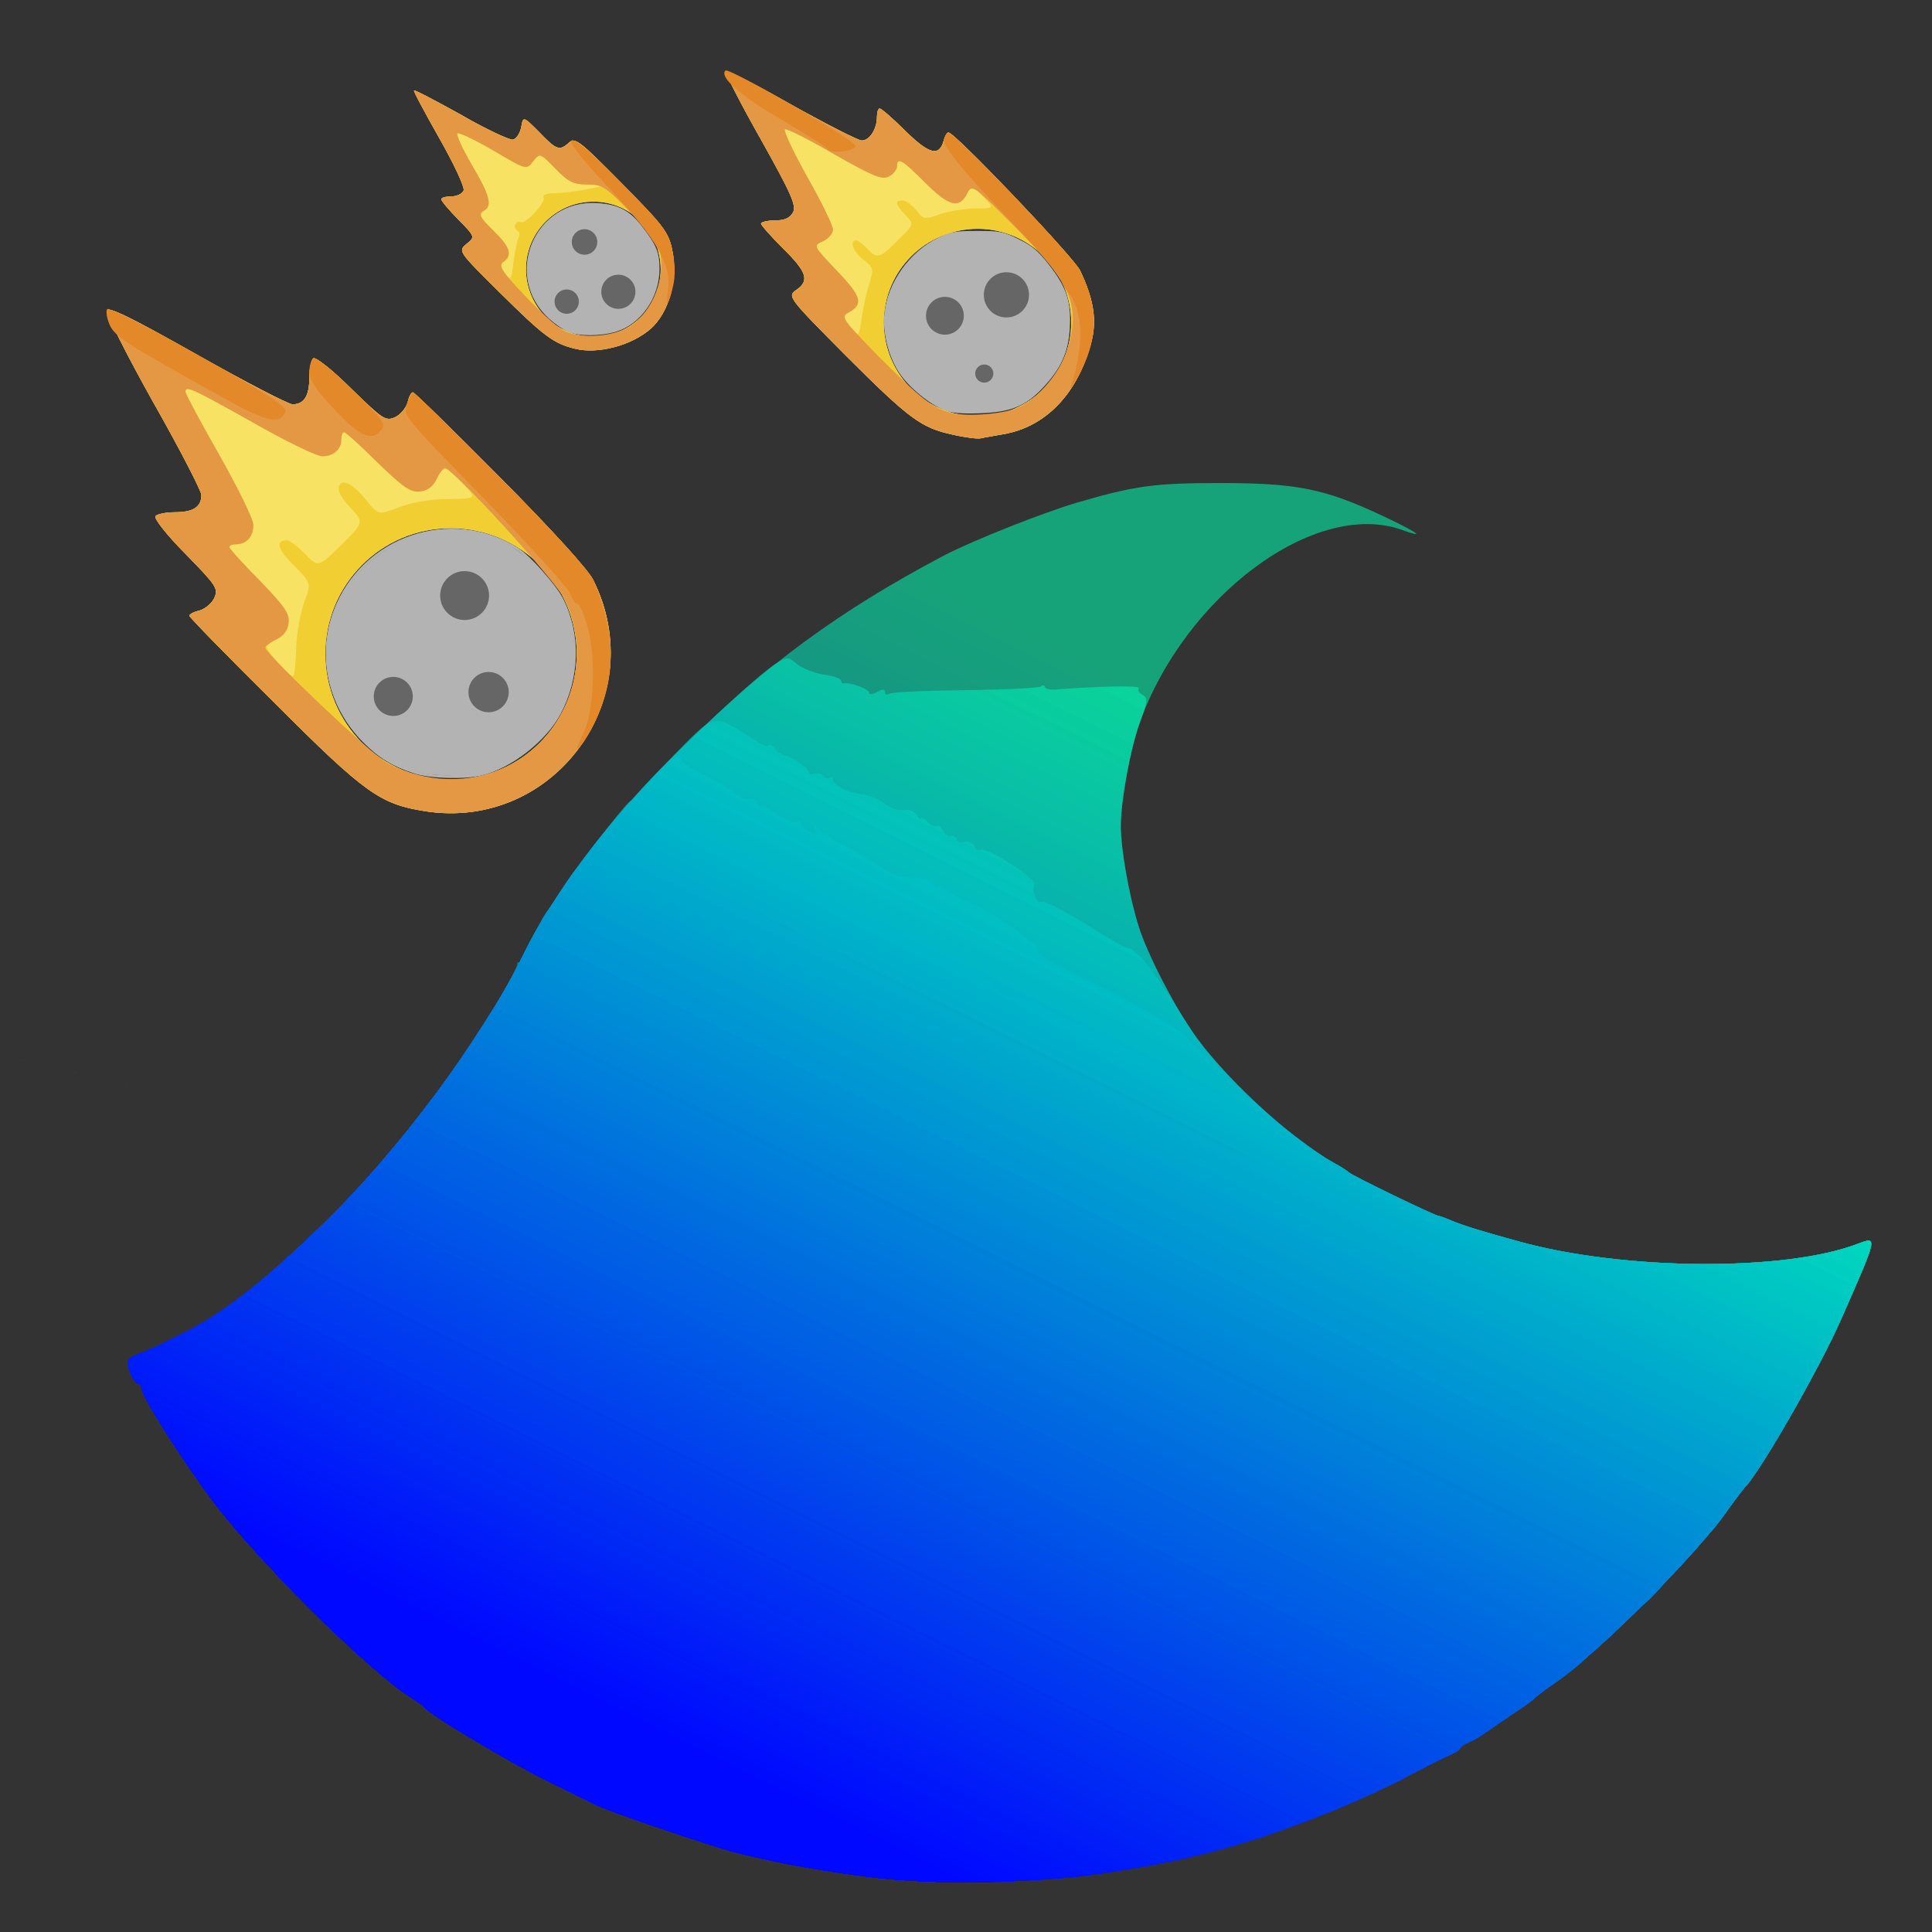 <?xml version="1.0" encoding="UTF-8" standalone="no"?>
<svg
   version="1.0"
   width="1000"
   height="1000"
   viewBox="0 0 1000 1000"
   preserveAspectRatio="xMidYMid"
   id="svg40"
   sodipodi:docname="Logo.svg"
   inkscape:version="1.4.2 (ebf0e94, 2025-05-08)"
   inkscape:export-filename="Logo.pdf"
   inkscape:export-xdpi="96"
   inkscape:export-ydpi="96"
   xmlns:inkscape="http://www.inkscape.org/namespaces/inkscape"
   xmlns:sodipodi="http://sodipodi.sourceforge.net/DTD/sodipodi-0.dtd"
   xmlns:xlink="http://www.w3.org/1999/xlink"
   xmlns="http://www.w3.org/2000/svg"
   xmlns:svg="http://www.w3.org/2000/svg">
  <rect x="0" y="0" width="1000" height="1000" fill="#333333" stroke="none"/>
  <defs
     id="defs40">
    <rect
       x="230.19"
       y="384.231"
       width="164.484"
       height="75.715"
       id="rect69" />
    <linearGradient
       id="linearGradient50"
       inkscape:collect="always">
      <stop
         style="stop-color:#0008ff;stop-opacity:0.85;"
         offset="0"
         id="stop50" />
      <stop
         style="stop-color:#00ffb2;stop-opacity:0.55;"
         offset="1"
         id="stop51" />
    </linearGradient>
    <linearGradient
       inkscape:collect="always"
       xlink:href="#linearGradient50"
       id="linearGradient51"
       x1="131.077"
       y1="433.846"
       x2="260.923"
       y2="172.923"
       gradientUnits="userSpaceOnUse" />
    <linearGradient
       inkscape:collect="always"
       xlink:href="#linearGradient50"
       id="linearGradient1"
       gradientUnits="userSpaceOnUse"
       x1="131.077"
       y1="433.846"
       x2="260.923"
       y2="172.923" />
    <linearGradient
       inkscape:collect="always"
       xlink:href="#linearGradient50"
       id="linearGradient2"
       gradientUnits="userSpaceOnUse"
       x1="131.077"
       y1="433.846"
       x2="260.923"
       y2="172.923" />
    <linearGradient
       inkscape:collect="always"
       xlink:href="#linearGradient50"
       id="linearGradient3"
       gradientUnits="userSpaceOnUse"
       x1="131.077"
       y1="433.846"
       x2="260.923"
       y2="172.923" />
    <linearGradient
       inkscape:collect="always"
       xlink:href="#linearGradient50"
       id="linearGradient4"
       gradientUnits="userSpaceOnUse"
       x1="131.077"
       y1="433.846"
       x2="260.923"
       y2="172.923" />
    <linearGradient
       inkscape:collect="always"
       xlink:href="#linearGradient50"
       id="linearGradient5"
       gradientUnits="userSpaceOnUse"
       x1="131.077"
       y1="433.846"
       x2="260.923"
       y2="172.923" />
    <linearGradient
       inkscape:collect="always"
       xlink:href="#linearGradient50"
       id="linearGradient6"
       gradientUnits="userSpaceOnUse"
       x1="131.077"
       y1="433.846"
       x2="260.923"
       y2="172.923" />
    <linearGradient
       inkscape:collect="always"
       xlink:href="#linearGradient50"
       id="linearGradient7"
       gradientUnits="userSpaceOnUse"
       x1="131.077"
       y1="433.846"
       x2="260.923"
       y2="172.923" />
    <linearGradient
       inkscape:collect="always"
       xlink:href="#linearGradient50"
       id="linearGradient8"
       gradientUnits="userSpaceOnUse"
       x1="131.077"
       y1="433.846"
       x2="260.923"
       y2="172.923" />
    <linearGradient
       inkscape:collect="always"
       xlink:href="#linearGradient50"
       id="linearGradient9"
       gradientUnits="userSpaceOnUse"
       x1="131.077"
       y1="433.846"
       x2="260.923"
       y2="172.923" />
    <linearGradient
       inkscape:collect="always"
       xlink:href="#linearGradient50"
       id="linearGradient10"
       gradientUnits="userSpaceOnUse"
       x1="131.077"
       y1="433.846"
       x2="260.923"
       y2="172.923" />
    <linearGradient
       inkscape:collect="always"
       xlink:href="#linearGradient50"
       id="linearGradient11"
       gradientUnits="userSpaceOnUse"
       x1="131.077"
       y1="433.846"
       x2="260.923"
       y2="172.923" />
    <linearGradient
       inkscape:collect="always"
       xlink:href="#linearGradient50"
       id="linearGradient12"
       gradientUnits="userSpaceOnUse"
       x1="131.077"
       y1="433.846"
       x2="260.923"
       y2="172.923" />
    <linearGradient
       inkscape:collect="always"
       xlink:href="#linearGradient50"
       id="linearGradient13"
       gradientUnits="userSpaceOnUse"
       x1="131.077"
       y1="433.846"
       x2="260.923"
       y2="172.923" />
    <linearGradient
       inkscape:collect="always"
       xlink:href="#linearGradient50"
       id="linearGradient14"
       gradientUnits="userSpaceOnUse"
       x1="131.077"
       y1="433.846"
       x2="260.923"
       y2="172.923" />
    <linearGradient
       inkscape:collect="always"
       xlink:href="#linearGradient50"
       id="linearGradient15"
       gradientUnits="userSpaceOnUse"
       x1="131.077"
       y1="433.846"
       x2="260.923"
       y2="172.923" />
    <linearGradient
       inkscape:collect="always"
       xlink:href="#linearGradient50"
       id="linearGradient16"
       gradientUnits="userSpaceOnUse"
       x1="131.077"
       y1="433.846"
       x2="260.923"
       y2="172.923" />
    <linearGradient
       inkscape:collect="always"
       xlink:href="#linearGradient50"
       id="linearGradient17"
       gradientUnits="userSpaceOnUse"
       x1="131.077"
       y1="433.846"
       x2="260.923"
       y2="172.923" />
    <linearGradient
       inkscape:collect="always"
       xlink:href="#linearGradient50"
       id="linearGradient18"
       gradientUnits="userSpaceOnUse"
       x1="131.077"
       y1="433.846"
       x2="260.923"
       y2="172.923" />
    <linearGradient
       inkscape:collect="always"
       xlink:href="#linearGradient50"
       id="linearGradient19"
       gradientUnits="userSpaceOnUse"
       x1="131.077"
       y1="433.846"
       x2="260.923"
       y2="172.923" />
    <linearGradient
       inkscape:collect="always"
       xlink:href="#linearGradient50"
       id="linearGradient20"
       gradientUnits="userSpaceOnUse"
       x1="131.077"
       y1="433.846"
       x2="260.923"
       y2="172.923" />
    <linearGradient
       inkscape:collect="always"
       xlink:href="#linearGradient50"
       id="linearGradient21"
       gradientUnits="userSpaceOnUse"
       x1="131.077"
       y1="433.846"
       x2="260.923"
       y2="172.923" />
    <linearGradient
       inkscape:collect="always"
       xlink:href="#linearGradient50"
       id="linearGradient22"
       gradientUnits="userSpaceOnUse"
       x1="131.077"
       y1="433.846"
       x2="260.923"
       y2="172.923" />
    <linearGradient
       inkscape:collect="always"
       xlink:href="#linearGradient50"
       id="linearGradient23"
       gradientUnits="userSpaceOnUse"
       x1="131.077"
       y1="433.846"
       x2="260.923"
       y2="172.923" />
    <linearGradient
       inkscape:collect="always"
       xlink:href="#linearGradient50"
       id="linearGradient24"
       gradientUnits="userSpaceOnUse"
       x1="131.077"
       y1="433.846"
       x2="260.923"
       y2="172.923" />
    <linearGradient
       inkscape:collect="always"
       xlink:href="#linearGradient50"
       id="linearGradient25"
       gradientUnits="userSpaceOnUse"
       x1="131.077"
       y1="433.846"
       x2="260.923"
       y2="172.923" />
    <linearGradient
       inkscape:collect="always"
       xlink:href="#linearGradient50"
       id="linearGradient26"
       gradientUnits="userSpaceOnUse"
       x1="131.077"
       y1="433.846"
       x2="260.923"
       y2="172.923" />
    <linearGradient
       inkscape:collect="always"
       xlink:href="#linearGradient50"
       id="linearGradient27"
       gradientUnits="userSpaceOnUse"
       x1="131.077"
       y1="433.846"
       x2="260.923"
       y2="172.923" />
    <linearGradient
       inkscape:collect="always"
       xlink:href="#linearGradient50"
       id="linearGradient28"
       gradientUnits="userSpaceOnUse"
       x1="131.077"
       y1="433.846"
       x2="260.923"
       y2="172.923" />
    <linearGradient
       inkscape:collect="always"
       xlink:href="#linearGradient50"
       id="linearGradient29"
       gradientUnits="userSpaceOnUse"
       x1="131.077"
       y1="433.846"
       x2="260.923"
       y2="172.923" />
    <linearGradient
       inkscape:collect="always"
       xlink:href="#linearGradient50"
       id="linearGradient30"
       gradientUnits="userSpaceOnUse"
       x1="131.077"
       y1="433.846"
       x2="260.923"
       y2="172.923" />
    <linearGradient
       inkscape:collect="always"
       xlink:href="#linearGradient50"
       id="linearGradient31"
       gradientUnits="userSpaceOnUse"
       x1="131.077"
       y1="433.846"
       x2="260.923"
       y2="172.923" />
    <linearGradient
       inkscape:collect="always"
       xlink:href="#linearGradient50"
       id="linearGradient32"
       gradientUnits="userSpaceOnUse"
       x1="131.077"
       y1="433.846"
       x2="260.923"
       y2="172.923" />
    <linearGradient
       inkscape:collect="always"
       xlink:href="#linearGradient50"
       id="linearGradient33"
       gradientUnits="userSpaceOnUse"
       x1="131.077"
       y1="433.846"
       x2="260.923"
       y2="172.923" />
    <linearGradient
       inkscape:collect="always"
       xlink:href="#linearGradient50"
       id="linearGradient34"
       gradientUnits="userSpaceOnUse"
       x1="131.077"
       y1="433.846"
       x2="260.923"
       y2="172.923" />
    <linearGradient
       inkscape:collect="always"
       xlink:href="#linearGradient50"
       id="linearGradient35"
       gradientUnits="userSpaceOnUse"
       x1="131.077"
       y1="433.846"
       x2="260.923"
       y2="172.923" />
    <linearGradient
       inkscape:collect="always"
       xlink:href="#linearGradient50"
       id="linearGradient36"
       gradientUnits="userSpaceOnUse"
       x1="131.077"
       y1="433.846"
       x2="260.923"
       y2="172.923" />
    <linearGradient
       inkscape:collect="always"
       xlink:href="#linearGradient50"
       id="linearGradient37"
       gradientUnits="userSpaceOnUse"
       x1="131.077"
       y1="433.846"
       x2="260.923"
       y2="172.923" />
    <linearGradient
       inkscape:collect="always"
       xlink:href="#linearGradient50"
       id="linearGradient38"
       gradientUnits="userSpaceOnUse"
       x1="131.077"
       y1="433.846"
       x2="260.923"
       y2="172.923" />
    <linearGradient
       inkscape:collect="always"
       xlink:href="#linearGradient50"
       id="linearGradient39"
       gradientUnits="userSpaceOnUse"
       x1="131.077"
       y1="433.846"
       x2="260.923"
       y2="172.923" />
    <linearGradient
       inkscape:collect="always"
       xlink:href="#linearGradient50"
       id="linearGradient40"
       gradientUnits="userSpaceOnUse"
       x1="131.077"
       y1="433.846"
       x2="260.923"
       y2="172.923" />
    <linearGradient
       inkscape:collect="always"
       xlink:href="#linearGradient50"
       id="linearGradient41"
       gradientUnits="userSpaceOnUse"
       x1="131.077"
       y1="433.846"
       x2="260.923"
       y2="172.923" />
    <linearGradient
       inkscape:collect="always"
       xlink:href="#linearGradient50"
       id="linearGradient42"
       gradientUnits="userSpaceOnUse"
       x1="131.077"
       y1="433.846"
       x2="260.923"
       y2="172.923" />
  </defs>
  <sodipodi:namedview
     id="namedview40"
     pagecolor="#ffffff"
     bordercolor="#000000"
     borderopacity="0.25"
     inkscape:showpageshadow="2"
     inkscape:pageopacity="0.0"
     inkscape:pagecheckerboard="0"
     inkscape:deskcolor="#d1d1d1"
     inkscape:zoom="0.40625"
     inkscape:cx="30.769231"
     inkscape:cy="598.15385"
     inkscape:window-width="1920"
     inkscape:window-height="1027"
     inkscape:window-x="-8"
     inkscape:window-y="22"
     inkscape:window-maximized="1"
     inkscape:current-layer="svg40" />
  <g
     id="wave"
     transform="matrix(2.069,0,0,2.069,-24.03,-47.285)">
    <title
       id="title78">Wave</title>
    <g
       id="g43"
       style="fill:url(#linearGradient51);fill-opacity:1">
      <g
         fill="#01d3c8"
         id="g13"
         style="fill:url(#linearGradient2);fill-opacity:1">
        <path
           d="m 226,492 c -12.9,-1.8 -21.2,-3.4 -31,-5.9 -6.4,-1.7 -31,-10.1 -34,-11.6 -1.4,-0.7 -6.8,-3.4 -12,-5.9 -8.7,-4.2 -29.8,-16.7 -31,-18.5 -0.3,-0.4 -1.9,-1.6 -3.6,-2.6 C 104,441 75.5,412.7 64.6,398 56.6,387.2 47,372 47,370.1 c 0,-0.6 -0.4,-1.1 -0.9,-1.1 -0.5,0 -1.4,-1.4 -2,-3 -0.9,-2.8 -0.8,-3.2 1.7,-4.2 16.6,-6.5 27.7,-14.3 46.6,-32.7 18.8,-18.1 39.6,-46.1 50,-67.1 8.5,-17 20.6,-32.8 39.7,-51.9 20.7,-20.7 39.7,-34.6 65.9,-48.4 7.4,-3.8 24.3,-10.5 33,-13.1 14.8,-4.3 19.5,-4.9 36,-4.9 19,0 26,1.4 40.5,8.2 8.9,4.2 11.1,5.8 4.8,3.5 -21.7,-7.7 -54.3,16.5 -65.7,48.6 -2.2,6.1 -4.6,19.4 -4.6,25.5 0,5.8 2.1,17.7 4.5,25.2 2.2,7.1 9.4,20.8 14.5,27.9 7.9,10.8 24.3,25.7 34,31 1.9,1 3.7,2.2 4,2.5 0.5,0.7 21.6,10.9 22.4,10.9 0.2,0 1.7,0.5 3.3,1.2 3.1,1.3 7.7,2.7 16.8,5.2 26.2,7.3 66.7,7.6 84.9,0.6 5,-1.9 5,-2 -4.2,18.9 -5.8,13.1 -20.8,39.1 -24.2,42.1 -0.3,0.3 -2.2,2.8 -4.1,5.5 -8.3,11.7 -31.6,35 -43.1,43.2 -2.9,2 -5.5,4 -5.8,4.4 -0.3,0.3 -2.3,1.8 -4.5,3.2 -2.2,1.5 -5.6,3.8 -7.5,5.1 -1.9,1.4 -4.1,2.5 -4.7,2.5 -0.7,0.1 -1.3,0.5 -1.3,1 0,0.5 -1.2,1.4 -2.7,2 -1.6,0.6 -6.1,2.9 -10,5 -11.9,6.3 -29.3,13.3 -43.8,17.6 C 291.8,493 254.3,496 226,492 Z"
           id="path13"
           style="fill:url(#linearGradient1);fill-opacity:1" />
      </g>
      <g
         fill="#07c3c3"
         id="g20"
         style="fill:url(#linearGradient4);fill-opacity:1">
        <path
           d="m 226,492 c -12.9,-1.8 -21.2,-3.4 -31,-5.9 -6.4,-1.7 -31,-10.1 -34,-11.6 -1.4,-0.7 -6.8,-3.4 -12,-5.9 -8.7,-4.2 -29.8,-16.7 -31,-18.5 -0.3,-0.4 -1.9,-1.6 -3.6,-2.6 C 104,441 75.5,412.7 64.6,398 56.6,387.2 47,372 47,370.1 c 0,-0.6 -0.4,-1.1 -0.9,-1.1 -0.5,0 -1.4,-1.4 -2,-3 -0.9,-2.8 -0.8,-3.2 1.7,-4.2 16.6,-6.5 27.7,-14.3 46.6,-32.7 18.8,-18.1 39.6,-46.1 50,-67.1 6.9,-13.9 16.9,-27.8 30.4,-42.5 8.8,-9.6 28.9,-28.3 33,-30.7 2.8,-1.7 3,-1.7 5.2,0.2 1.2,1 4.2,2.2 6.6,2.6 2.4,0.3 4.4,1 4.4,1.5 0,0.5 0.3,0.8 0.8,0.7 1.5,-0.3 6.2,1.4 6.2,2.3 0,0.6 0.9,0.5 2,-0.1 1.4,-0.8 2,-0.8 2,0 0,0.6 0.5,0.8 1.2,0.4 0.7,-0.4 9.1,-0.8 18.9,-0.9 9.7,-0.1 18.1,-0.5 18.8,-0.9 0.6,-0.4 1.1,-0.3 1.1,0.1 0,0.5 1.5,0.8 3.3,0.6 10.9,-0.8 20.6,-1 20.2,-0.3 -0.3,0.5 0.1,1.3 1,1.7 1.3,0.8 1.2,1.5 -0.5,6.3 -2.5,6.8 -5,19.8 -5,26.5 0,5.8 2.1,17.7 4.5,25.2 2.2,7.1 9.4,20.8 14.5,27.9 7.9,10.8 24.3,25.7 34,31 1.9,1 3.7,2.2 4,2.5 0.5,0.7 21.6,10.9 22.4,10.9 0.2,0 1.7,0.5 3.3,1.2 3.1,1.3 7.7,2.7 16.8,5.2 26.2,7.3 66.7,7.6 84.9,0.6 5,-1.9 5,-2 -4.2,18.9 -5.8,13.1 -20.8,39.1 -24.2,42.1 -0.3,0.3 -2.2,2.8 -4.1,5.5 -8.3,11.7 -31.6,35 -43.1,43.2 -2.9,2 -5.5,4 -5.8,4.4 -0.3,0.3 -2.3,1.8 -4.5,3.2 -2.2,1.5 -5.6,3.8 -7.5,5.1 -1.9,1.4 -4.1,2.5 -4.7,2.5 -0.7,0.1 -1.3,0.5 -1.3,1 0,0.5 -1.2,1.4 -2.7,2 -1.6,0.6 -6.1,2.9 -10,5 -11.9,6.3 -29.3,13.3 -43.8,17.6 C 291.8,493 254.3,496 226,492 Z"
           id="path20"
           style="fill:url(#linearGradient3);fill-opacity:1" />
      </g>
      <g
         fill="#14b4bb"
         id="g21"
         style="fill:url(#linearGradient6);fill-opacity:1">
        <path
           d="m 226,492 c -12.9,-1.8 -21.2,-3.4 -31,-5.9 -6.4,-1.7 -31,-10.1 -34,-11.6 -1.4,-0.7 -6.8,-3.4 -12,-5.9 -8.7,-4.2 -29.8,-16.7 -31,-18.5 -0.3,-0.4 -1.9,-1.6 -3.6,-2.6 C 104,441 75.5,412.7 64.6,398 56.6,387.2 47,372 47,370.1 c 0,-0.6 -0.4,-1.1 -0.9,-1.1 -0.5,0 -1.4,-1.4 -2,-3 -0.9,-2.8 -0.8,-3.2 1.7,-4.2 16.6,-6.5 27.7,-14.3 46.6,-32.7 18.8,-18.1 39.6,-46.1 50,-67.1 7.9,-15.8 19.8,-31.8 36.4,-48.8 12.3,-12.5 10.4,-12.1 22,-5 1.7,1.1 3.2,1.6 3.2,1.1 0,-0.4 0.6,-0.1 1.3,0.7 0.7,0.8 1.8,1.6 2.5,1.8 2,0.4 6.2,3.3 6.2,4.3 0,0.5 0.6,0.6 1.4,0.3 0.8,-0.3 1.7,0 2.1,0.5 0.3,0.6 1.1,0.9 1.6,0.6 0.5,-0.4 0.9,-0.2 0.9,0.4 0,1.4 3.8,3.3 7.1,3.6 1.5,0.1 4.1,1.2 5.7,2.3 1.6,1.2 3.9,2 5,1.7 1.3,-0.2 2.6,0.3 3.2,1.3 0.5,0.9 1,1.3 1,0.9 0,-0.5 0.7,-0.1 1.6,0.7 0.8,0.9 1.9,1.4 2.4,1.1 0.4,-0.3 1,0.2 1.4,1 0.3,0.8 1.2,1.5 2.1,1.5 0.8,0 1.5,0.4 1.5,0.9 0,0.6 0.9,0.8 1.9,0.6 1.1,-0.2 2.2,0.3 2.5,1.1 0.3,0.9 1.1,1.2 1.6,0.9 1.4,-0.9 14.2,7.4 13.4,8.6 -0.8,1.4 0.6,5 1.7,4.4 0.8,-0.6 6.3,2.4 17.1,9.2 2.1,1.3 4.1,2.3 4.5,2.3 1.6,0.1 4.9,3.6 8.4,9 2,3 5.4,8.2 7.5,11.4 7,10.7 24.9,27.5 35.4,33.2 1.9,1 3.7,2.2 4,2.5 0.5,0.7 21.6,10.9 22.4,10.9 0.2,0 1.7,0.5 3.3,1.2 3.1,1.3 7.7,2.7 16.8,5.2 26.2,7.3 66.7,7.6 84.9,0.6 5,-1.9 5,-2 -4.2,18.9 -5.8,13.1 -20.8,39.1 -24.2,42.1 -0.3,0.3 -2.2,2.8 -4.1,5.5 -8.3,11.7 -31.6,35 -43.1,43.2 -2.9,2 -5.5,4 -5.8,4.4 -0.3,0.3 -2.3,1.8 -4.5,3.2 -2.2,1.5 -5.6,3.8 -7.5,5.1 -1.9,1.4 -4.1,2.5 -4.7,2.5 -0.7,0.1 -1.3,0.5 -1.3,1 0,0.5 -1.2,1.4 -2.7,2 -1.6,0.6 -6.1,2.9 -10,5 -11.9,6.3 -29.3,13.3 -43.8,17.6 C 291.8,493 254.3,496 226,492 Z"
           id="path21"
           style="fill:url(#linearGradient5);fill-opacity:1" />
      </g>
      <g
         fill="#25a7af"
         id="g22"
         style="fill:url(#linearGradient8);fill-opacity:1">
        <path
           d="m 226,492 c -12.9,-1.8 -21.2,-3.4 -31,-5.9 -6.4,-1.7 -31,-10.1 -34,-11.6 -1.4,-0.7 -6.8,-3.4 -12,-5.9 -8.7,-4.2 -29.8,-16.7 -31,-18.5 -0.3,-0.4 -1.9,-1.6 -3.6,-2.6 C 104,441 75.5,412.7 64.6,398 56.6,387.2 47,372 47,370.1 c 0,-0.6 -0.4,-1.1 -0.9,-1.1 -0.5,0 -1.4,-1.4 -2,-3 -0.9,-2.8 -0.8,-3.2 1.7,-4.2 16.6,-6.5 27.7,-14.3 46.6,-32.7 18.8,-18.1 39.6,-46.1 50,-67.1 6.9,-13.8 17.6,-28.8 30.5,-42.6 6.4,-6.8 9.1,-8.8 9.1,-6.5 0,0.5 1.5,1.6 3.3,2.5 5,2.5 9.5,5.2 11.1,6.6 0.9,0.6 2,0.9 2.5,0.6 0.5,-0.4 1.4,0.2 2,1.1 0.6,1 1.1,1.5 1.1,1 0,-0.4 1.8,0.4 3.9,1.9 2.2,1.4 4.5,2.3 5,1.9 0.6,-0.3 1.1,-0.2 1.1,0.4 0,0.6 1,1.5 2.2,2.2 1.8,1 2,0.9 1.4,-0.7 -0.6,-1.8 -0.5,-1.8 0.9,0 0.8,1.1 1.5,1.6 1.5,1 0,-0.5 0.4,-0.3 0.9,0.5 0.5,0.8 1.6,1.5 2.3,1.7 0.7,0.1 4.2,2 7.7,4.3 7.3,4.6 6.4,4.3 11.4,4.5 2.1,0.1 4.2,0.8 4.7,1.6 0.6,0.8 1,1.1 1,0.7 0,-0.5 1.2,0 2.8,1.1 1.5,1.1 3.6,2.2 4.7,2.6 4.8,1.4 18.8,11.3 18,12.6 -0.3,0.5 3.6,2.9 8.7,5.4 18.5,9.1 26.4,13.7 30.5,17.9 15,15.2 26.7,25.1 34.3,29.3 1.9,1 3.7,2.2 4,2.5 0.5,0.7 21.6,10.9 22.4,10.9 0.2,0 1.7,0.5 3.3,1.2 3.1,1.3 7.7,2.7 16.8,5.2 26.2,7.3 66.7,7.6 84.9,0.6 5,-1.9 5,-2 -4.2,18.9 -5.8,13.1 -20.8,39.1 -24.2,42.1 -0.3,0.3 -2.2,2.8 -4.1,5.5 -8.3,11.7 -31.6,35 -43.1,43.2 -2.9,2 -5.5,4 -5.8,4.4 -0.3,0.3 -2.3,1.8 -4.5,3.2 -2.2,1.5 -5.6,3.8 -7.5,5.1 -1.9,1.4 -4.1,2.5 -4.7,2.5 -0.7,0.1 -1.3,0.5 -1.3,1 0,0.5 -1.2,1.4 -2.7,2 -1.6,0.6 -6.1,2.9 -10,5 -11.9,6.3 -29.3,13.3 -43.8,17.6 C 291.8,493 254.3,496 226,492 Z"
           id="path22"
           style="fill:url(#linearGradient7);fill-opacity:1" />
      </g>
      <g
         fill="#3198a7"
         id="g23"
         style="fill:url(#linearGradient10);fill-opacity:1">
        <path
           d="m 226,492 c -12.9,-1.8 -21.2,-3.4 -31,-5.9 -6.4,-1.7 -31,-10.1 -34,-11.6 -1.4,-0.7 -6.8,-3.4 -12,-5.9 -8.7,-4.2 -29.8,-16.7 -31,-18.5 -0.3,-0.4 -1.9,-1.6 -3.6,-2.6 C 104,441 75.5,412.7 64.6,398 56.6,387.2 47,372 47,370.1 c 0,-0.6 -0.4,-1.1 -0.9,-1.1 -0.5,0 -1.4,-1.4 -2,-3 -0.9,-2.8 -0.8,-3.2 1.7,-4.2 16.6,-6.5 27.7,-14.3 46.6,-32.7 18.8,-18.1 39.6,-46.1 50,-67.1 3.6,-7.1 4.3,-8.4 9.1,-15.5 4.7,-7.2 15.9,-21.8 17.7,-23.2 1.7,-1.3 6,-2.4 5.3,-1.3 -0.6,0.9 4.3,4.3 6.2,4.3 0.7,0 1.1,0.3 0.8,0.5 -0.9,1 3.3,3.2 4.9,2.6 1.1,-0.4 1.6,-0.1 1.6,1.1 0,0.9 0.5,1.3 1,1 0.6,-0.3 1,-0.1 1,0.4 0,0.6 0.4,1.1 1,1.1 0.5,0 2.5,1.1 4.5,2.4 2,1.4 4.4,2.3 5.5,2.1 1.3,-0.2 1.7,0.1 1.4,1 -0.4,1 0,1.3 1.5,1 1.2,-0.2 2.1,0 2.1,0.5 0,1.1 7.6,5.2 10.5,5.7 1,0.2 2.3,0.9 2.7,1.6 0.4,0.6 0.8,0.8 0.8,0.4 0,-0.9 8.5,3.4 13.4,6.7 1.6,1 4,2 5.5,2.2 3.9,0.3 3.9,0.3 5.3,1.7 0.7,0.6 3.3,2.3 5.7,3.6 2.4,1.3 5.2,3.2 6.2,4.2 1.1,1.1 2.4,1.9 3.1,1.9 0.6,0 0.8,0.3 0.5,0.7 -1.1,1.1 4.5,4.3 7.5,4.3 1.5,0 5.3,1.6 8.4,3.4 3.2,1.9 6.1,3.3 6.6,3 0.4,-0.3 0.8,-0.1 0.8,0.5 0,0.5 0.9,0.8 1.9,0.6 1.1,-0.2 3.2,0.7 4.7,2.2 1.5,1.3 3.5,2.6 4.4,2.8 1,0.2 4.8,2.2 8.5,4.4 3.7,2.3 7.2,3.8 7.8,3.4 0.6,-0.4 0.7,-0.1 0.2,0.7 -0.6,1 -0.4,1.2 0.9,0.7 1,-0.4 1.9,-0.1 2.2,0.6 0.3,0.8 2.1,1.2 4.9,1.1 3.5,-0.1 4.9,0.3 7.2,2.5 4.2,4.1 15.3,12.5 19.3,14.7 1.9,1 3.7,2.2 4,2.5 0.5,0.7 21.6,10.9 22.4,10.9 0.2,0 1.7,0.5 3.3,1.2 3.1,1.3 7.7,2.7 16.8,5.2 26.2,7.3 66.7,7.6 84.9,0.6 5,-1.9 5,-2 -4.2,18.9 -5.8,13.1 -20.8,39.1 -24.2,42.1 -0.3,0.3 -2.2,2.8 -4.1,5.5 -8.3,11.7 -31.6,35 -43.1,43.2 -2.9,2 -5.5,4 -5.8,4.4 -0.3,0.3 -2.3,1.8 -4.5,3.2 -2.2,1.5 -5.6,3.8 -7.5,5.1 -1.9,1.4 -4.1,2.5 -4.7,2.5 -0.7,0.1 -1.3,0.5 -1.3,1 0,0.5 -1.2,1.4 -2.7,2 -1.6,0.6 -6.1,2.9 -10,5 -11.9,6.3 -29.3,13.3 -43.8,17.6 C 291.8,493 254.3,496 226,492 Z"
           id="path23"
           style="fill:url(#linearGradient9);fill-opacity:1" />
      </g>
      <g
         fill="#0da4ba"
         id="g24"
         style="fill:url(#linearGradient12);fill-opacity:1">
        <path
           d="m 226,492 c -12.9,-1.8 -21.2,-3.4 -31,-5.9 -6.4,-1.7 -31,-10.1 -34,-11.6 -1.4,-0.7 -6.8,-3.4 -12,-5.9 -8.7,-4.2 -29.8,-16.7 -31,-18.5 -0.3,-0.4 -1.9,-1.6 -3.6,-2.6 C 104,441 75.5,412.7 64.6,398 56.6,387.2 47,372 47,370.1 c 0,-0.6 -0.4,-1.1 -0.9,-1.1 -0.5,0 -1.4,-1.4 -2,-3 -0.9,-2.8 -0.8,-3.2 1.7,-4.2 16.6,-6.5 27.7,-14.3 46.6,-32.7 18.8,-18.2 40,-46.6 50,-67.1 3,-6.1 3.3,-6.7 9.1,-15.4 5.4,-8.2 11.8,-16.6 12.6,-16.6 0.4,0 2.4,1.6 4.5,3.5 2.1,2 4.4,3.3 5.2,3 0.7,-0.2 1,0 0.7,0.5 -0.3,0.6 -0.3,1 0.2,1.1 3,0.3 4.9,1.1 8.3,3.4 2.1,1.5 4.4,2.7 5.2,2.9 1.2,0.2 5.5,2.5 14.4,7.7 1.7,1.1 3.5,1.5 3.9,1.1 0.5,-0.4 0.5,-0.2 0.1,0.5 -1,1.7 2.8,3.5 4.2,2.1 0.9,-0.9 1.2,-0.9 1.2,0 0,0.7 0.3,1.1 0.8,1 0.4,-0.1 2.7,1 5.2,2.6 12,7.5 12.4,8 9.4,11 -0.8,0.9 -1.1,1.7 -0.5,1.7 3.7,0.5 7.2,2 6.6,3 -0.6,0.8 0.9,1.3 2.9,1 0.5,-0.1 1.6,0.4 2.5,1.2 4.2,3.6 15.3,9.7 16.4,9.1 0.7,-0.4 0.9,-0.4 0.5,0.1 -1,1 2.9,3.8 4.2,3 0.5,-0.3 1.7,0.6 2.6,2 0.9,1.4 2.2,2.4 2.9,2.1 0.7,-0.2 2.5,0.4 4,1.4 1.6,1.1 3.2,1.7 3.7,1.4 0.4,-0.3 0.8,-0.1 0.8,0.4 0,1.2 6.6,5.2 9.4,5.8 1,0.2 2.6,1 3.5,1.7 1.9,1.6 8.3,4.3 9.4,3.9 0.4,-0.1 0.7,0.3 0.7,0.9 0,0.5 0.5,0.7 1,0.4 0.6,-0.3 1,-0.2 1,0.4 0,2.5 10.3,5 11.6,2.9 0.3,-0.5 1.1,-0.5 1.7,-0.1 2,1.2 4.6,1 5.2,-0.4 0.3,-0.8 1,-1.1 1.7,-0.7 1.6,1 4.8,1.3 5.3,0.4 0.2,-0.4 -1.5,-1.7 -3.8,-3 -5.2,-2.9 -9.5,-5.8 -12.7,-8.7 -1.4,-1.2 -4.4,-3.2 -6.7,-4.5 -15.3,-8.5 -35.2,-22.1 -33,-22.6 0.8,-0.2 4.1,1.3 7.2,3.2 3.2,1.9 6.2,3.3 6.7,3 0.4,-0.3 0.8,-0.1 0.8,0.5 0,0.5 0.9,0.8 1.9,0.6 1.1,-0.2 3.2,0.7 4.7,2.2 1.5,1.3 3.5,2.6 4.4,2.8 1,0.2 4.8,2.2 8.5,4.4 3.7,2.3 7.2,3.8 7.8,3.4 0.6,-0.4 0.7,-0.1 0.2,0.7 -0.6,1 -0.4,1.2 0.9,0.7 1,-0.4 1.9,-0.1 2.2,0.6 0.3,0.8 2.1,1.2 4.9,1.1 3.5,-0.1 4.9,0.3 7.2,2.5 4.2,4.1 15.3,12.5 19.3,14.7 1.9,1 3.7,2.2 4,2.5 0.5,0.7 21.6,10.9 22.4,10.9 0.2,0 1.7,0.5 3.3,1.2 3.1,1.3 7.7,2.7 16.8,5.2 26.2,7.3 66.7,7.6 84.9,0.6 5,-1.9 5,-2 -4.2,18.9 -5.8,13.1 -20.8,39.1 -24.2,42.1 -0.3,0.3 -2.2,2.8 -4.1,5.5 -8.3,11.7 -31.6,35 -43.1,43.2 -2.9,2 -5.5,4 -5.8,4.4 -0.3,0.3 -2.3,1.8 -4.5,3.2 -2.2,1.5 -5.6,3.8 -7.5,5.1 -1.9,1.4 -4.1,2.5 -4.7,2.5 -0.7,0.1 -1.3,0.5 -1.3,1 0,0.5 -1.2,1.4 -2.7,2 -1.6,0.6 -6.1,2.9 -10,5 -11.9,6.3 -29.3,13.3 -43.8,17.6 C 291.8,493 254.3,496 226,492 Z"
           id="path24"
           style="fill:url(#linearGradient11);fill-opacity:1" />
      </g>
      <g
         fill="#3f8d9e"
         id="g25"
         style="fill:url(#linearGradient14);fill-opacity:1">
        <path
           d="m 226,492 c -12.9,-1.8 -21.2,-3.4 -31,-5.9 -6.4,-1.7 -31,-10.1 -34,-11.6 -1.4,-0.7 -6.8,-3.4 -12,-5.9 -8.7,-4.2 -29.8,-16.7 -31,-18.5 -0.3,-0.4 -1.9,-1.6 -3.6,-2.6 C 104,441 75.5,412.7 64.6,398 56.6,387.2 47,372 47,370.1 c 0,-0.6 -0.4,-1.1 -0.9,-1.1 -0.5,0 -1.4,-1.4 -2,-3 -0.9,-2.8 -0.8,-3.2 1.7,-4.2 16.6,-6.5 27.7,-14.3 46.6,-32.7 18.8,-18.2 40,-46.6 50,-67.1 3,-6.1 3.3,-6.7 9.1,-15.4 5.4,-8.2 11.8,-16.6 12.6,-16.6 0.4,0 2.4,1.6 4.5,3.5 2.1,2 4.4,3.3 5.2,3 0.7,-0.2 1,0 0.7,0.5 -0.3,0.6 -0.3,1 0.2,1.1 3,0.3 4.9,1.1 8.3,3.4 2.1,1.5 4.4,2.7 5.2,2.9 1.2,0.2 5.5,2.5 14.4,7.7 1.7,1.1 3.5,1.5 3.9,1.1 0.5,-0.4 0.5,-0.2 0.1,0.5 -1,1.7 2.8,3.5 4.2,2.1 0.9,-0.9 1.2,-0.9 1.2,0 0,0.7 0.3,1.1 0.8,1 0.4,-0.1 2.7,1 5.2,2.6 12,7.5 12.4,8 9.4,11 -0.8,0.9 -1.1,1.7 -0.5,1.7 3.7,0.5 7.2,2 6.6,3 -0.6,0.8 0.9,1.3 2.9,1 0.5,-0.1 1.6,0.4 2.5,1.2 4.2,3.6 15.3,9.7 16.4,9.1 0.7,-0.4 0.9,-0.4 0.5,0.1 -1,1 2.9,3.8 4.2,3 0.5,-0.3 1.7,0.6 2.6,2 0.9,1.4 2.2,2.4 2.9,2.1 0.7,-0.2 2.5,0.4 4,1.4 1.6,1.1 3.2,1.7 3.7,1.4 0.4,-0.3 0.8,-0.1 0.8,0.4 0,1.2 6.6,5.2 9.4,5.8 1,0.2 2.6,1 3.5,1.7 1.9,1.6 8.3,4.3 9.4,3.9 0.4,-0.1 0.7,0.3 0.7,0.9 0,0.5 0.5,0.7 1,0.4 0.6,-0.3 1,-0.2 1,0.4 0,1.5 5.2,3.9 7.6,3.5 1.2,-0.2 2.7,0.3 3.4,1.1 0.7,0.8 1.7,1.5 2.2,1.5 0.6,0 4.8,2.3 9.4,5.1 4.7,2.9 8.7,4.9 9,4.6 0.4,-0.3 3.1,0.9 6,2.8 3,1.9 6.5,3.5 7.7,3.5 1.2,0 4.6,1.6 7.6,3.5 2.9,1.9 5.9,3.5 6.7,3.5 0.8,0 1.4,0.5 1.4,1.1 0,0.5 0.5,0.7 1,0.4 0.6,-0.4 2.2,0 3.4,0.9 1.3,0.8 3.3,1.3 4.4,1.1 1.6,-0.3 1.9,0 1.5,1.2 -0.4,1.1 -0.2,1.4 0.5,0.9 0.7,-0.4 1.2,-0.2 1.2,0.5 0,0.8 0.4,0.8 1.5,-0.1 1.2,-1 1.6,-0.9 2.1,0.4 0.3,0.9 1,1.3 1.5,1 0.5,-0.3 2.3,0.6 4,2 1.7,1.4 3.4,2.6 3.9,2.6 0.5,0 1.5,0.6 2.2,1.3 3.2,3.1 9.7,7.6 14.8,10.3 3,1.6 5.7,3.2 6,3.5 1.2,1.5 9.2,4.9 10,4.4 0.6,-0.4 1.3,0.1 1.6,0.9 0.3,0.9 1,1.3 1.5,1 0.5,-0.3 0.9,0 0.9,0.6 0,0.6 0.5,0.8 1.1,0.5 0.5,-0.4 2.9,0.5 5.2,2.1 2.2,1.5 4.9,2.7 5.9,2.8 1,0.1 1.7,0.5 1.6,0.9 -0.4,1.1 4.4,3.7 5.4,3.1 0.5,-0.3 0.8,0 0.8,0.6 0,0.6 0.5,0.8 1,0.5 0.6,-0.3 1,-0.1 1,0.4 0,0.6 0.3,1 0.8,0.9 0.4,-0.1 2.4,0.4 4.4,1.1 3.7,1.2 3.8,1.3 2.3,4.1 -0.8,1.5 -2,3.4 -2.7,4.2 -0.8,0.7 -2.9,3.6 -4.9,6.3 -8.4,11.8 -31.6,35 -43.1,43.2 -2.9,2 -5.5,4 -5.8,4.4 -0.3,0.3 -2.3,1.8 -4.5,3.2 -2.2,1.5 -5.6,3.8 -7.5,5.1 -1.9,1.4 -4.1,2.5 -4.7,2.5 -0.7,0.1 -1.3,0.5 -1.3,1 0,0.5 -1.2,1.4 -2.7,2 -1.6,0.6 -6.1,2.9 -10,5 -11.9,6.3 -29.3,13.3 -43.8,17.6 C 291.8,493 254.3,496 226,492 Z"
           id="path25"
           style="fill:url(#linearGradient13);fill-opacity:1" />
      </g>
      <g
         fill="#4c8796"
         id="g26"
         style="fill:url(#linearGradient16);fill-opacity:1">
        <path
           d="m 226,492 c -12.9,-1.8 -21.2,-3.4 -31,-5.9 -6.4,-1.7 -31,-10.1 -34,-11.6 -1.4,-0.7 -6.8,-3.4 -12,-5.9 -8.7,-4.2 -29.8,-16.7 -31,-18.5 -0.3,-0.4 -1.9,-1.6 -3.6,-2.6 C 104,441 75.5,412.7 64.6,398 56.6,387.2 47,372 47,370.1 c 0,-0.6 -0.4,-1.1 -0.9,-1.1 -0.5,0 -1.4,-1.4 -2,-3 -0.9,-2.8 -0.8,-3.2 1.7,-4.2 16.6,-6.5 27.7,-14.3 46.6,-32.7 18.8,-18.2 39.9,-46.4 50,-67.1 1.5,-3 3.7,-7.1 4.9,-9 7,-11.3 9,-14 10,-14 1.2,0 16.1,8.6 26.1,15.2 3.2,2.1 6.3,3.5 7,3.1 0.6,-0.3 0.8,-0.2 0.4,0.2 -0.8,0.9 11.2,8.5 14,8.9 0.9,0.2 1.7,1.2 1.7,2.3 0,2.1 2.2,5.3 3.7,5.3 0.5,0 3.3,1.8 6.2,4 2.9,2.2 5.6,4 6,4 0.4,0 1.4,0.6 2.1,1.3 3.4,3 4.5,3.7 4.5,3 0,-0.4 0.7,0.2 1.5,1.3 0.8,1 1.5,1.5 1.5,1 0,-0.6 0.6,-0.2 1.3,0.8 0.7,0.9 1.9,1.8 2.7,1.9 0.8,0.2 2.2,0.7 3,1.2 4.5,2.8 9.9,5.3 10.4,4.8 0.3,-0.4 0.6,-0.1 0.6,0.5 0,0.6 2.5,2.5 5.6,4.4 3,1.8 7.2,4.3 9.2,5.5 2,1.3 4.5,2 5.5,1.7 1.2,-0.4 1.7,0 1.7,1.2 0,1 0.3,1.4 0.6,1.1 0.4,-0.3 2.5,0.5 4.8,1.8 2.9,1.7 4.6,2.1 5.2,1.5 0.7,-0.7 1.8,-0.5 3.5,0.8 1.3,1 5.8,3.8 9.9,6.2 4.1,2.4 9.6,5.9 12.3,7.8 2.6,1.8 4.7,3.1 4.7,2.8 0,-1.1 6.4,2.5 9.2,5.1 1.4,1.4 3.1,2.2 3.7,1.8 0.7,-0.3 3.6,0.7 6.5,2.4 4,2.2 5.6,2.7 6.5,1.8 0.8,-0.8 1.1,-0.8 1.1,0.3 0,0.7 0.3,1 0.7,0.7 0.3,-0.4 2.6,0.5 5,1.9 2.4,1.4 4.8,2.2 5.3,1.9 0.6,-0.4 0.9,-0.1 0.8,0.7 -0.4,1.6 2.4,1.8 2.9,0.2 0.2,-0.6 -0.8,-1.6 -2.2,-2.2 -1.4,-0.6 -2.4,-1.6 -2.3,-2.1 0.3,-1.1 -4.1,-4.4 -13.7,-10.3 -3.8,-2.3 -7.5,-4.7 -8.2,-5.3 -0.6,-0.5 -3.4,-2.3 -6.2,-4 -2.8,-1.6 -5.1,-3.4 -5.1,-3.8 0,-0.5 0.4,-0.6 0.9,-0.3 0.5,0.4 1.1,0.1 1.3,-0.5 0.2,-0.6 2.5,0.2 5.6,2.2 2.9,1.7 5.5,2.9 5.8,2.6 0.4,-0.3 3.1,0.9 6,2.8 3,1.9 6.5,3.5 7.7,3.5 1.2,0 4.6,1.6 7.6,3.5 2.9,1.9 5.9,3.5 6.7,3.5 0.8,0 1.4,0.5 1.4,1.1 0,0.5 0.5,0.7 1,0.4 0.6,-0.4 2.2,0 3.4,0.9 1.3,0.8 3.3,1.3 4.4,1.1 1.6,-0.3 1.9,0 1.5,1.2 -0.4,1.1 -0.2,1.4 0.5,0.9 0.7,-0.4 1.2,-0.2 1.2,0.5 0,0.8 0.4,0.8 1.5,-0.1 1.2,-1 1.6,-0.9 2.1,0.4 0.3,0.9 1,1.3 1.5,1 0.5,-0.3 2.3,0.6 4,2 1.7,1.4 3.4,2.6 3.9,2.6 0.5,0 1.5,0.6 2.2,1.3 3.2,3.1 9.7,7.6 14.8,10.3 3,1.6 5.7,3.2 6,3.5 1.2,1.5 9.2,4.9 10,4.4 0.6,-0.4 1.3,0.1 1.6,0.9 0.3,0.9 1,1.3 1.5,1 0.5,-0.3 0.9,0 0.9,0.6 0,0.6 0.5,0.8 1.1,0.5 0.5,-0.4 2.9,0.5 5.2,2.1 2.2,1.5 4.9,2.7 5.9,2.8 1,0.1 1.7,0.5 1.6,0.9 -0.4,1.1 4.4,3.7 5.4,3.1 0.5,-0.3 0.8,0 0.8,0.6 0,0.6 0.5,0.8 1,0.5 0.6,-0.3 1,-0.1 1,0.4 0,0.6 0.3,1 0.8,0.9 0.4,-0.1 2.4,0.4 4.4,1.1 3.7,1.2 3.8,1.3 2.3,4.1 -0.8,1.5 -2,3.4 -2.7,4.2 -0.8,0.7 -2.9,3.6 -4.9,6.3 -8.4,11.8 -31.6,35 -43.1,43.2 -2.9,2 -5.5,4 -5.8,4.4 -0.3,0.3 -2.3,1.8 -4.5,3.2 -2.2,1.5 -5.6,3.8 -7.5,5.1 -1.9,1.4 -4.1,2.5 -4.7,2.5 -0.7,0.1 -1.3,0.5 -1.3,1 0,0.5 -1.2,1.4 -2.7,2 -1.6,0.6 -6.1,2.9 -10,5 -11.9,6.3 -29.3,13.3 -43.8,17.6 C 291.8,493 254.3,496 226,492 Z"
           id="path26"
           style="fill:url(#linearGradient15);fill-opacity:1" />
      </g>
      <g
         fill="#2093ae"
         id="g27"
         style="fill:url(#linearGradient18);fill-opacity:1">
        <path
           d="m 226,492 c -12.9,-1.8 -21.2,-3.4 -31,-5.9 -6.4,-1.7 -31,-10.1 -34,-11.6 -1.4,-0.7 -6.8,-3.4 -12,-5.9 -8.7,-4.2 -29.8,-16.7 -31,-18.5 -0.3,-0.4 -1.9,-1.6 -3.6,-2.6 C 104,441 75.5,412.7 64.6,398 56.6,387.2 47,372 47,370.1 c 0,-0.6 -0.4,-1.1 -0.9,-1.1 -0.5,0 -1.4,-1.4 -2,-3 -0.9,-2.8 -0.8,-3.2 1.7,-4.2 16.6,-6.5 27.7,-14.3 46.6,-32.7 18.8,-18.2 39.9,-46.4 50,-67.1 1.5,-3 3.8,-7.3 5,-9.5 2.3,-3.9 4.6,-5.7 4.6,-3.6 0,0.6 0.6,1.1 1.4,1.1 0.8,0 2.9,1.4 4.7,3.1 1.8,1.7 4.2,3.3 5.2,3.5 1.1,0.2 2.7,1 3.6,1.7 0.9,0.8 3.5,2.5 5.9,3.7 2.3,1.3 4.2,2.8 4.2,3.4 0,0.5 0.3,0.7 0.6,0.3 0.3,-0.3 2.4,0.5 4.5,1.9 2.2,1.4 4.5,2.2 5.1,1.8 0.7,-0.4 0.8,-0.3 0.4,0.4 -0.4,0.7 -0.4,1.2 0.1,1.3 2.8,0.2 4.6,1 7.3,2.9 1.7,1.2 3.7,2 4.4,1.7 0.8,-0.3 3.1,0.9 5.3,2.8 2.1,1.8 4.5,3.4 5.4,3.6 2.8,0.7 20.7,13.4 20.2,14.3 -0.4,0.5 -0.2,0.7 0.3,0.4 1,-0.6 4,1.3 12.5,7.8 3,2.3 7.7,5.4 10.4,6.9 2.8,1.5 6.4,3.7 8,5 1.7,1.2 4.1,2.1 5.5,2 1.4,-0.2 3.5,0.4 4.8,1.2 8.8,5.5 12.4,7.3 11.9,5.9 -1,-2.6 0.9,-2.6 3.4,0 1.2,1.3 2.8,2.3 3.4,2 0.6,-0.2 4,1.3 7.5,3.5 3.5,2.1 6.7,3.6 7.2,3.3 0.4,-0.3 0.8,0 0.8,0.6 0,0.6 0.4,0.9 0.9,0.5 0.5,-0.3 1.2,-0.1 1.6,0.5 0.3,0.5 1.6,0.8 2.8,0.6 1.2,-0.2 3,0 3.9,0.5 1,0.6 1.9,0.5 2.3,-0.1 0.3,-0.5 -0.5,-1.5 -1.9,-2.2 -1.4,-0.6 -2.6,-1.5 -2.6,-2 0,-1.2 6,2 9.2,4.9 1.4,1.4 3.1,2.2 3.7,1.8 0.7,-0.3 3.6,0.7 6.5,2.4 4,2.2 5.6,2.7 6.5,1.8 0.8,-0.8 1.1,-0.8 1.1,0.3 0,0.7 0.3,1 0.7,0.7 0.3,-0.4 2.6,0.5 5,1.9 2.4,1.4 4.8,2.2 5.3,1.9 0.6,-0.4 0.9,-0.1 0.8,0.7 -0.4,1.6 2.4,1.8 2.9,0.2 0.2,-0.6 -0.8,-1.6 -2.2,-2.2 -1.4,-0.6 -2.4,-1.6 -2.3,-2.1 0.3,-1.1 -4.1,-4.4 -13.7,-10.3 -3.8,-2.3 -7.5,-4.7 -8.2,-5.3 -0.6,-0.5 -3.4,-2.3 -6.2,-4 -2.8,-1.6 -5.1,-3.4 -5.1,-3.8 0,-0.5 0.4,-0.6 0.9,-0.3 0.5,0.4 1.1,0.1 1.3,-0.5 0.2,-0.6 2.5,0.2 5.6,2.2 2.9,1.7 5.5,2.9 5.8,2.6 0.4,-0.3 3.1,0.9 6,2.8 3,1.9 6.5,3.5 7.7,3.5 1.2,0 4.6,1.6 7.6,3.5 2.9,1.9 5.9,3.5 6.7,3.5 0.8,0 1.4,0.5 1.4,1.1 0,0.5 0.5,0.7 1,0.4 0.6,-0.4 2.2,0 3.4,0.9 1.3,0.8 3.3,1.3 4.4,1.1 1.6,-0.3 1.9,0 1.5,1.2 -0.4,1.1 -0.2,1.4 0.5,0.9 0.7,-0.4 1.2,-0.2 1.2,0.5 0,0.8 0.4,0.8 1.5,-0.1 1.2,-1 1.6,-0.9 2.1,0.4 0.3,0.9 1,1.3 1.5,1 0.5,-0.3 2.3,0.6 4,2 1.7,1.4 3.4,2.6 3.9,2.6 0.5,0 1.5,0.6 2.2,1.3 3.2,3.1 9.7,7.6 14.8,10.3 3,1.6 5.7,3.2 6,3.5 1.2,1.5 9.2,4.9 10,4.4 0.6,-0.4 1.3,0.1 1.6,0.9 0.3,0.9 1,1.3 1.5,1 0.5,-0.3 0.9,0 0.9,0.6 0,0.6 0.5,0.8 1.1,0.5 0.5,-0.4 2.9,0.5 5.2,2.1 2.2,1.5 4.9,2.7 5.9,2.8 1,0.1 1.7,0.5 1.6,0.9 -0.4,1.1 4.4,3.7 5.4,3.1 0.5,-0.3 0.8,0 0.8,0.6 0,0.6 0.5,0.8 1,0.5 0.6,-0.3 1,-0.1 1,0.4 0,0.6 0.3,1 0.8,0.9 0.4,-0.1 2.4,0.4 4.4,1.1 3.7,1.2 3.8,1.3 2.3,4.1 -0.8,1.5 -2,3.4 -2.7,4.2 -0.8,0.7 -2.9,3.6 -4.9,6.3 -8.4,11.8 -31.6,35 -43.1,43.2 -2.9,2 -5.5,4 -5.8,4.4 -0.3,0.3 -2.3,1.8 -4.5,3.2 -2.2,1.5 -5.6,3.8 -7.5,5.1 -1.9,1.4 -4.1,2.5 -4.7,2.5 -0.7,0.1 -1.3,0.5 -1.3,1 0,0.5 -1.2,1.4 -2.7,2 -1.6,0.6 -6.1,2.9 -10,5 -11.9,6.3 -29.3,13.3 -43.8,17.6 C 291.8,493 254.3,496 226,492 Z"
           id="path27"
           style="fill:url(#linearGradient17);fill-opacity:1" />
      </g>
      <g
         fill="#55768f"
         id="g28"
         style="fill:url(#linearGradient20);fill-opacity:1">
        <path
           d="m 226,492 c -12.9,-1.8 -21.2,-3.4 -31,-5.9 -6.4,-1.7 -31,-10.1 -34,-11.6 -1.4,-0.7 -6.8,-3.4 -12,-5.9 -8.7,-4.2 -29.8,-16.7 -31,-18.5 -0.3,-0.4 -1.9,-1.6 -3.6,-2.6 C 104,441 75.5,412.7 64.6,398 56.6,387.2 47,372 47,370.1 c 0,-0.6 -0.4,-1.1 -0.9,-1.1 -0.5,0 -1.4,-1.4 -2,-3 -0.9,-2.8 -0.8,-3.2 1.7,-4.2 16.6,-6.5 27.7,-14.3 46.6,-32.7 18.8,-18.2 39.9,-46.4 50,-67.1 1.5,-3 3.8,-7.3 5,-9.5 2.3,-3.9 4.6,-5.7 4.6,-3.6 0,0.6 0.6,1.1 1.4,1.1 0.8,0 2.9,1.4 4.7,3.1 1.8,1.7 4.2,3.3 5.2,3.5 1.1,0.2 2.7,1 3.6,1.7 0.9,0.8 3.5,2.5 5.9,3.7 2.3,1.3 4.2,2.8 4.2,3.4 0,0.5 0.3,0.7 0.6,0.3 0.3,-0.3 2.4,0.5 4.5,1.9 2.2,1.4 4.5,2.2 5.1,1.8 0.7,-0.4 0.8,-0.3 0.4,0.4 -0.4,0.7 -0.4,1.2 0.1,1.3 2.8,0.2 4.6,1 7.3,2.9 1.7,1.2 3.7,2 4.4,1.7 0.8,-0.3 3.1,0.9 5.3,2.8 2.1,1.8 4.5,3.4 5.4,3.6 2.8,0.7 20.7,13.4 20.2,14.3 -0.4,0.5 -0.2,0.7 0.3,0.4 1,-0.6 4,1.3 12.5,7.8 3,2.3 7.7,5.4 10.4,6.9 2.8,1.5 6.4,3.7 8,5 1.7,1.2 4.1,2.1 5.5,2 1.4,-0.2 3.5,0.4 4.8,1.2 8.8,5.5 12.4,7.3 11.9,5.9 -1,-2.6 0.9,-2.6 3.4,0 1.2,1.3 2.8,2.3 3.4,2 0.6,-0.2 4,1.3 7.5,3.5 3.5,2.1 6.7,3.6 7.2,3.3 0.4,-0.3 0.8,0 0.8,0.6 0,0.6 0.4,0.9 0.9,0.5 0.5,-0.3 1.2,-0.1 1.6,0.5 0.3,0.5 1.6,0.8 2.8,0.6 1.2,-0.2 3,0 3.9,0.5 1,0.6 1.9,0.5 2.3,-0.1 0.3,-0.5 -0.5,-1.5 -1.9,-2.2 -1.4,-0.6 -2.6,-1.5 -2.6,-2 0,-1.2 6,2 9.2,4.9 1.4,1.4 3.1,2.2 3.7,1.8 0.7,-0.3 3.6,0.7 6.5,2.4 4,2.2 5.6,2.7 6.5,1.8 0.8,-0.8 1.1,-0.8 1.1,0.3 0,0.7 0.3,1 0.7,0.7 0.3,-0.4 2.6,0.5 5,1.9 2.4,1.4 4.8,2.2 5.3,1.9 0.6,-0.4 0.9,-0.1 0.8,0.7 -0.2,0.7 0.4,1.3 1.2,1.3 1.9,0 15.1,6.9 20.7,10.6 2.3,1.6 4.6,2.9 5.2,2.9 0.6,0 1.1,0.4 1.1,0.9 0,0.8 6.5,5.3 8,5.6 0.3,0 2.4,1.3 4.7,2.8 2.4,1.5 4.5,2.7 4.8,2.7 0.9,0 8.8,5.4 10.8,7.3 1,1 2.2,1.5 2.7,1.2 0.5,-0.3 3.1,0.8 5.7,2.4 2.6,1.7 4.9,2.7 5.1,2.2 0.4,-1.1 5.3,-0.1 7.2,1.4 1.6,1.2 3.8,2.2 5.4,2.3 0.5,0 1.3,0.7 1.8,1.6 0.6,1 1.8,1.5 3.4,1.2 1.3,-0.3 2.4,0 2.4,0.6 0,0.7 0.5,0.6 1.4,-0.1 2.2,-1.9 2.7,0.3 0.8,3.7 -4.3,8 -31.5,35.5 -43.4,43.9 -2.9,2 -5.5,4 -5.8,4.4 -0.3,0.3 -2.3,1.8 -4.5,3.2 -2.2,1.5 -5.6,3.8 -7.5,5.1 -1.9,1.4 -4.1,2.5 -4.7,2.5 -0.7,0.1 -1.3,0.5 -1.3,1 0,0.5 -1.2,1.4 -2.7,2 -1.6,0.6 -6.1,2.9 -10,5 -11.9,6.3 -29.3,13.3 -43.8,17.6 C 291.8,493 254.3,496 226,492 Z"
           id="path28"
           style="fill:url(#linearGradient19);fill-opacity:1" />
      </g>
      <g
         fill="#2e87a5"
         id="g29"
         style="fill:url(#linearGradient22);fill-opacity:1">
        <path
           d="m 419,423.6 c -0.8,-0.7 -4,-2.7 -7,-4.3 -3,-1.7 -8.2,-4.7 -11.5,-6.6 -3.3,-2 -8.6,-5 -11.7,-6.6 -3.1,-1.7 -6,-3.6 -6.3,-4.2 -0.4,-0.6 -3.3,-2.7 -6.3,-4.7 -3.1,-1.9 -6.6,-4.4 -7.7,-5.5 -1.1,-1 -3.7,-2.7 -5.7,-3.8 -2.1,-1.1 -3.8,-2.4 -3.8,-2.9 0,-0.6 -0.7,-1 -1.5,-1 -0.8,0 -1.5,-0.5 -1.5,-1.1 0,-0.5 -0.4,-0.7 -1,-0.4 -0.5,0.3 -1,0.1 -1,-0.5 0,-0.6 -0.4,-0.9 -0.8,-0.6 -0.4,0.2 -2.4,-0.5 -4.5,-1.7 -2,-1.2 -7.9,-4.8 -13.2,-7.9 -5.3,-3.2 -9.8,-5.8 -10,-5.8 -0.9,0 -16.1,-9.9 -18.3,-11.9 -1.2,-1.1 -2.5,-2 -2.8,-2 -1.3,0.2 -11.3,-8 -10.2,-8.3 0.8,-0.3 0.5,-1 -0.8,-2.2 -3.6,-3.2 -9.9,-7.8 -14.4,-10.4 -2.5,-1.4 -6.1,-3.8 -8.1,-5.3 -1.9,-1.5 -4.2,-2.9 -5,-3.1 -0.8,-0.2 -2,-1.1 -2.7,-2 -1.7,-2.3 -15.3,-10.3 -17,-10 -0.7,0.2 -1.5,-0.4 -1.8,-1.2 -0.3,-0.9 -1,-1.4 -1.4,-1.1 -0.5,0.3 -2.6,-0.5 -4.6,-1.7 -2.1,-1.3 -4.3,-2.3 -4.9,-2.4 -0.5,0 -1.6,-0.2 -2.3,-0.2 -0.7,-0.1 -1.1,-0.6 -0.7,-1.1 0.4,-0.8 -2.5,-3.2 -4.5,-3.6 -2.2,-0.6 -5.9,-2.7 -8,-4.7 -1.4,-1.3 -7.2,-5.3 -12.9,-8.9 -5.7,-3.5 -10.6,-7.1 -10.8,-7.9 -0.2,-0.9 -3.1,-3.3 -6.5,-5.4 -3.3,-2 -5.7,-4 -5.4,-4.3 0.3,-0.3 1.2,0 2,0.6 0.8,0.7 2.1,0.9 2.7,0.5 0.8,-0.4 0.9,-0.3 0.5,0.4 -0.4,0.7 -0.4,1.2 0.1,1.3 2.8,0.2 4.6,1 7.3,2.9 1.7,1.2 3.7,2 4.4,1.7 0.8,-0.3 3.1,0.9 5.3,2.8 2.1,1.8 4.5,3.4 5.4,3.6 2.8,0.7 20.7,13.4 20.2,14.3 -0.4,0.5 -0.2,0.7 0.3,0.4 1,-0.6 4,1.3 12.5,7.8 3,2.3 7.7,5.4 10.4,6.9 2.8,1.5 6.4,3.7 8,5 1.7,1.2 4.1,2.1 5.5,2 1.4,-0.2 3.5,0.4 4.8,1.2 8.8,5.5 12.4,7.3 11.9,5.9 -1,-2.6 0.9,-2.6 3.4,0 1.2,1.3 2.8,2.3 3.4,2 0.6,-0.2 4,1.3 7.5,3.5 3.5,2.1 6.7,3.6 7.2,3.3 0.4,-0.3 0.8,0 0.8,0.6 0,0.6 0.4,0.9 0.9,0.5 0.5,-0.3 1.2,-0.1 1.6,0.5 0.3,0.5 1.6,0.8 2.8,0.6 1.2,-0.2 3,0 3.9,0.5 1,0.6 1.9,0.5 2.3,-0.1 0.3,-0.5 -0.5,-1.5 -1.9,-2.2 -1.4,-0.6 -2.6,-1.5 -2.6,-2 0,-1.2 6,2 9.2,4.9 1.4,1.4 3.1,2.2 3.7,1.8 0.7,-0.3 3.6,0.7 6.5,2.4 4,2.2 5.6,2.7 6.5,1.8 0.8,-0.8 1.1,-0.8 1.1,0.3 0,0.7 0.3,1 0.7,0.7 0.3,-0.4 2.6,0.5 5,1.9 2.4,1.4 4.8,2.2 5.3,1.9 0.6,-0.4 0.9,-0.1 0.8,0.7 -0.2,0.7 0.4,1.3 1.2,1.3 1.9,0 15.1,6.9 20.7,10.6 2.3,1.6 4.6,2.9 5.2,2.9 0.6,0 1.1,0.4 1.1,0.9 0,0.8 6.5,5.3 8,5.6 0.3,0 2.4,1.3 4.7,2.8 2.4,1.5 4.5,2.7 4.8,2.7 0.9,0 8.8,5.4 10.8,7.3 1,1 2.2,1.5 2.7,1.2 0.5,-0.3 3.1,0.8 5.7,2.4 2.6,1.7 4.9,2.7 5.1,2.2 0.4,-1.1 5.3,-0.1 7.2,1.4 1.6,1.2 3.8,2.2 5.4,2.3 0.5,0 1.3,0.7 1.8,1.6 0.6,1 1.8,1.5 3.4,1.2 1.3,-0.3 2.4,0 2.4,0.6 0,0.7 0.5,0.6 1.4,-0.1 0.8,-0.7 1.7,-0.8 1.9,-0.4 0.9,1.4 -2.1,6.7 -6.1,10.9 -2,2.1 -6.6,7.2 -10.1,11.2 -3.5,3.9 -6.9,7.2 -7.5,7.2 -0.7,0 -1.8,-0.6 -2.6,-1.4 z"
           id="path29"
           style="fill:url(#linearGradient21);fill-opacity:1" />
      </g>
      <g
         fill="#656d86"
         id="g30"
         style="fill:url(#linearGradient24);fill-opacity:1">
        <path
           d="m 226,492 c -12.9,-1.8 -21.2,-3.4 -31,-5.9 -6.4,-1.7 -31,-10.1 -34,-11.6 -1.4,-0.7 -6.8,-3.4 -12,-5.9 -8.7,-4.2 -29.8,-16.7 -31,-18.5 -0.3,-0.4 -1.9,-1.6 -3.6,-2.6 C 104,441 75.5,412.7 64.6,398 56.6,387.2 47,372 47,370.1 c 0,-0.6 -0.4,-1.1 -0.9,-1.1 -0.5,0 -1.4,-1.4 -2,-3 -0.9,-2.8 -0.8,-3.2 1.7,-4.2 16.6,-6.5 27.7,-14.3 46.6,-32.7 19.1,-18.4 40.6,-47.5 50.1,-67.4 1.5,-3.2 3,-5.7 3.3,-5.5 0.4,0.2 2.5,1.6 4.7,3.1 11.6,8.2 30.5,19.4 30.5,18.1 0,-0.4 1.6,0.9 3.5,2.9 2,2.1 4.1,3.7 4.7,3.7 0.7,0 0.7,0.4 0,1.3 -1.9,2.2 3.3,6.4 22.7,18.5 2.4,1.5 5.1,3.5 5.9,4.4 0.9,0.9 1.9,1.5 2.4,1.2 0.4,-0.3 0.8,0 0.8,0.6 0,0.6 0.5,0.8 1,0.5 0.6,-0.3 1,-0.1 1,0.5 0,0.6 0.5,0.8 1.2,0.4 0.7,-0.4 0.8,-0.3 0.4,0.5 -0.4,0.6 0,1.4 1.1,1.8 1,0.4 2,0.9 2.3,1.3 0.3,0.4 7.9,5.1 17,10.5 9.1,5.4 17.4,10.7 18.6,11.7 2.2,2 3.9,2.4 2.8,0.7 -0.8,-1.4 6.4,3.2 15.1,9.6 3.9,2.8 7.7,5.4 8.5,5.8 0.8,0.4 3.3,2.1 5.5,3.8 2.2,1.6 6,4.3 8.4,5.9 2.4,1.6 6,4.4 8,6.2 7.7,7 13.8,11.7 17.6,13.5 2.2,1 4.6,2.6 5.3,3.6 0.7,0.9 1.9,1.7 2.5,1.7 0.7,0 3.6,1.6 6.6,3.5 2.9,1.9 5.5,3.5 5.8,3.5 0.3,0 2.8,1.6 5.5,3.6 2.8,1.9 6.1,3.7 7.4,3.8 1.3,0.2 3.2,0.9 4.1,1.8 1,0.8 5.1,3.7 9.1,6.4 13.1,8.7 23.4,16.8 22.6,17.7 -0.7,0.7 9.1,7.7 10.7,7.7 1.6,0 -2.6,3.9 -9.1,8.3 -2.5,1.7 -4.7,3.4 -5,3.7 -0.3,0.4 -2.3,1.9 -4.5,3.3 -2.2,1.5 -5.6,3.8 -7.5,5.1 -1.9,1.4 -4.1,2.5 -4.7,2.5 -0.7,0.1 -1.3,0.5 -1.3,1 0,0.5 -1.2,1.4 -2.7,2 -1.6,0.6 -6.1,2.9 -10,5 -11.9,6.3 -29.3,13.3 -43.8,17.6 C 291.8,493 254.3,496 226,492 Z"
           id="path30"
           style="fill:url(#linearGradient23);fill-opacity:1" />
      </g>
      <g
         fill="#427c9a"
         id="g31"
         style="fill:url(#linearGradient26);fill-opacity:1">
        <path
           d="m 419,423.6 c -0.8,-0.7 -4,-2.7 -7,-4.3 -3,-1.7 -8.2,-4.7 -11.5,-6.6 -3.3,-2 -8.6,-5 -11.7,-6.6 -3.1,-1.7 -6,-3.6 -6.3,-4.2 -0.4,-0.6 -3.3,-2.7 -6.3,-4.7 -3.1,-1.9 -6.6,-4.4 -7.7,-5.5 -1.1,-1 -3.7,-2.7 -5.7,-3.8 -2.1,-1.1 -3.8,-2.4 -3.8,-2.9 0,-0.6 -0.7,-1 -1.5,-1 -0.8,0 -1.5,-0.5 -1.5,-1.1 0,-0.5 -0.4,-0.7 -1,-0.4 -0.5,0.3 -1,0.1 -1,-0.5 0,-0.6 -0.4,-0.9 -0.8,-0.6 -0.4,0.2 -2.4,-0.5 -4.5,-1.7 -2,-1.2 -7.9,-4.8 -13.2,-7.9 -5.3,-3.2 -9.8,-5.8 -10,-5.8 -0.9,0 -16.1,-9.9 -18.3,-11.9 -1.2,-1.1 -2.5,-2 -2.8,-2 -1.3,0.2 -11.3,-8 -10.2,-8.3 0.8,-0.3 0.5,-1 -0.8,-2.2 -3.6,-3.2 -9.9,-7.8 -14.4,-10.4 -2.5,-1.4 -6.1,-3.8 -8.1,-5.3 -1.9,-1.5 -4.2,-2.9 -5,-3.1 -0.8,-0.2 -2,-1.1 -2.7,-2 -1.7,-2.3 -15.3,-10.3 -17,-10 -0.7,0.2 -1.5,-0.4 -1.8,-1.2 -0.3,-0.9 -1,-1.4 -1.4,-1.1 -0.5,0.3 -2.6,-0.5 -4.6,-1.7 -2.1,-1.3 -4.3,-2.3 -4.9,-2.4 -0.5,0 -1.6,-0.2 -2.3,-0.2 -0.7,-0.1 -1.1,-0.6 -0.7,-1.1 0.4,-0.8 -2.5,-3.2 -4.5,-3.6 -2.2,-0.6 -5.9,-2.7 -8,-4.7 -1.4,-1.3 -7.2,-5.3 -12.9,-8.9 -5.7,-3.5 -10.6,-7.1 -10.8,-7.9 -0.2,-0.9 -3.1,-3.3 -6.5,-5.4 -3.3,-2 -5.7,-4 -5.4,-4.3 0.3,-0.3 1.2,0 2,0.6 0.8,0.7 2.1,0.9 2.7,0.5 0.8,-0.4 0.9,-0.3 0.5,0.4 -0.4,0.7 -0.4,1.2 0.1,1.3 2.8,0.2 4.6,1 7.3,2.9 1.7,1.2 3.7,2 4.4,1.7 0.8,-0.3 3.1,0.9 5.3,2.8 2.1,1.8 4.5,3.4 5.4,3.6 2.6,0.7 20.8,13.3 20.2,14.2 -0.2,0.4 -0.1,0.6 0.4,0.5 1.3,-0.4 5,2 11.3,7 3.2,2.6 7.6,5.6 9.7,6.7 2.1,1 5.8,3.3 8.3,5 2.5,1.6 5.7,3 7.1,3 2.8,0 15.9,7.1 15.9,8.6 0,0.5 0.4,0.9 1,0.9 0.9,0 4.9,2.5 12.5,7.7 3.8,2.6 5.9,3.8 15.4,8.9 2.4,1.3 6.5,3.8 9.2,5.5 2.7,1.7 5.4,2.7 6,2.3 0.8,-0.4 0.9,-0.3 0.5,0.4 -0.6,1.1 0.6,1.6 2.7,1.3 0.4,0 0.7,0.4 0.7,0.9 0,0.5 0.3,0.9 0.8,0.8 0.9,-0.3 6.6,2.8 11.7,6.2 2.8,1.9 4.6,2.5 5.6,2 1,-0.6 2.5,-0.2 4.5,1.1 1.6,1.1 5.8,3.5 9.4,5.3 3.6,1.9 7.4,4.3 8.4,5.5 1.1,1.2 2.4,2.1 3.1,2.1 0.7,0 2,0.9 3,2 1,1.1 2.4,2 3,2 0.7,0 3,1.6 5.1,3.6 6.1,5.6 9.9,8.4 11.7,8.4 1,0 1.7,0.5 1.7,1 0,0.6 0.5,1 1,1 0.6,0 2.3,0.9 3.8,2 1.5,1.1 4.1,2.1 5.7,2.3 3.6,0.4 9.7,3.4 10.8,5.4 0.7,1.2 1.1,1.2 2.5,0.1 1.3,-1.1 1.5,-1.1 0.9,0.4 -0.8,2.2 0.9,3.3 2.8,1.8 1.1,-0.9 1.8,-0.7 3.2,0.7 1.1,1.1 2.5,1.7 3.1,1.5 2.5,-0.8 1,1.9 -4.4,8.2 -5.7,6.9 -7,7.5 -9.4,5.2 z"
           id="path31"
           style="fill:url(#linearGradient25);fill-opacity:1" />
      </g>
      <g
         fill="#70627f"
         id="g32"
         style="fill:url(#linearGradient28);fill-opacity:1">
        <path
           d="m 226,492 c -12.9,-1.8 -21.2,-3.4 -31,-5.9 -6.4,-1.7 -31,-10.1 -34,-11.6 -1.4,-0.7 -6.8,-3.4 -12,-5.9 -8.7,-4.2 -29.8,-16.7 -31,-18.5 -0.3,-0.4 -1.9,-1.6 -3.6,-2.6 C 104,441 75.5,412.7 64.6,398 56.6,387.2 47,372 47,370.1 c 0,-0.6 -0.4,-1.1 -0.9,-1.1 -0.5,0 -1.4,-1.4 -2,-3 -0.9,-2.8 -0.8,-3.2 1.7,-4.2 5.5,-2.1 15.8,-7.4 20.2,-10.2 15.6,-10.2 37.2,-31.8 53.5,-53.5 9,-12 21.5,-31.8 21.5,-34.1 0,-0.9 1,-0.4 2.8,1.2 1.5,1.4 4.1,3.4 5.7,4.4 1.7,1 4.4,3.2 6,4.8 1.7,1.6 5.5,4.8 8.5,7 3,2.3 8.8,6.7 12.8,9.9 8.4,6.8 18.6,13.8 23.3,16.3 1.9,0.9 8.5,5.1 14.7,9.3 6.2,4.2 14.7,9.9 19,12.7 4.2,2.9 9.3,6.6 11.3,8.3 2,1.7 5.8,4.3 8.5,5.8 2.7,1.4 6.5,3.9 8.5,5.5 2,1.5 3.9,2.8 4.2,2.8 1.3,0 13.6,7.7 16.9,10.7 2,1.7 5.6,4.4 8,5.9 2.4,1.6 5.8,4.1 7.6,5.8 1.7,1.6 3.2,2.6 3.2,2.2 0,-0.4 1.4,0.6 3.1,2.3 1.7,1.7 3.5,2.9 3.9,2.6 0.5,-0.3 1.3,0.3 1.9,1.3 0.5,1 5.7,4.6 11.5,8.1 5.7,3.4 11,6.9 11.7,7.7 1.6,1.9 5.9,4.2 9,4.8 3.3,0.6 8.6,3.3 13.4,6.8 5.8,4.1 16,11.6 22.4,16.5 3.1,2.3 6,4.2 6.4,4.3 1,0 9,6.3 13,10.2 2.6,2.6 2.7,2.7 0.8,3.7 -1.1,0.6 -2.6,1.7 -3.3,2.4 -0.7,0.8 -3.1,2.6 -5.3,4 -2.2,1.5 -5.6,3.8 -7.5,5.1 -1.9,1.4 -4.1,2.5 -4.7,2.5 -0.7,0.1 -1.3,0.5 -1.3,1 0,0.5 -1.2,1.4 -2.7,2 -1.6,0.6 -6.1,2.9 -10,5 -11.9,6.3 -29.3,13.3 -43.8,17.6 C 291.8,493 254.3,496 226,492 Z"
           id="path32"
           style="fill:url(#linearGradient27);fill-opacity:1" />
      </g>
      <g
         fill="#7b5b78"
         id="g33"
         style="fill:url(#linearGradient30);fill-opacity:1">
        <path
           d="m 226,492 c -12.9,-1.8 -21.2,-3.4 -31,-5.9 -6.4,-1.7 -31,-10.1 -34,-11.6 -1.4,-0.7 -6.8,-3.4 -12,-5.9 -8.7,-4.2 -29.8,-16.7 -31,-18.5 -0.3,-0.4 -1.9,-1.6 -3.6,-2.6 C 104,441 75.5,412.7 64.6,398 56.6,387.2 47,372 47,370.1 c 0,-0.6 -0.4,-1.1 -0.9,-1.1 -0.5,0 -1.4,-1.4 -2,-3 -0.9,-2.8 -0.8,-3.2 1.7,-4.2 16.6,-6.5 27.7,-14.3 46.6,-32.7 15.6,-15 28,-30.7 42.4,-53.6 1.8,-2.7 3.2,-4.3 3.2,-3.5 0,0.9 2.1,3.4 4.7,5.5 5.2,4.4 13.3,9.8 13.3,8.9 0,-0.3 1.2,0.8 2.6,2.5 1.4,1.7 3,3.1 3.6,3.1 0.6,0 3.3,1.6 5.9,3.5 2.7,1.9 5.2,3.5 5.5,3.5 0.3,0 3.1,1.8 6.1,4 3.1,2.2 6,3.7 6.5,3.4 0.9,-0.6 29.1,17.7 30.3,19.6 0.4,0.6 2.3,2.2 4.3,3.5 2.1,1.3 6.3,4.5 9.5,7 3.2,2.5 6.5,4.9 7.3,5.3 0.9,0.5 1.6,1.6 1.8,2.5 0.1,1 1.3,2.5 2.7,3.4 1.3,0.9 2.6,1.9 2.9,2.2 1.2,1.3 6.8,4.9 10.2,6.5 2.1,1 5,3 6.5,4.5 3,3 26.7,18.8 32.3,21.6 1.9,1 4.7,3.1 6.3,4.8 1.5,1.7 2.7,2.8 2.7,2.4 0,-0.3 1.1,0.5 2.5,1.9 1.4,1.4 4.2,3.2 6.1,4 2,0.9 6.1,3.3 9,5.5 2.9,2.1 5.7,3.9 6.2,3.9 0.5,0 1.8,0.8 3,1.8 1.1,0.9 3.1,2.6 4.4,3.7 1.2,1 4.1,2.9 6.3,4.1 7.4,3.9 8.8,4.8 15.4,10.2 3.6,2.8 6.9,5.2 7.4,5.2 0.5,0 2.2,0.9 3.8,2.1 2.2,1.6 2.7,2.4 1.9,3.4 -0.8,0.9 -0.2,1.9 2.2,3.9 8.8,7.2 12.5,10 14.6,10.9 1.2,0.6 2.2,1.3 2.2,1.7 0,1 -3,3.5 -7,5.6 -1.9,1 -3.7,2.2 -4,2.5 -0.6,0.7 -2.1,1.5 -14.3,7.6 -33.7,17 -66.3,25.1 -103.7,25.8 -15.2,0.3 -22.4,0 -33,-1.5 z"
           id="path33"
           style="fill:url(#linearGradient29);fill-opacity:1" />
      </g>
      <g
         fill="#8a526f"
         id="g34"
         style="fill:url(#linearGradient32);fill-opacity:1">
        <path
           d="m 226,492 c -12.9,-1.8 -21.2,-3.4 -31,-5.9 -6.4,-1.7 -31,-10.1 -34,-11.6 -1.4,-0.7 -6.8,-3.4 -12,-5.9 -8.7,-4.2 -29.8,-16.7 -31,-18.5 -0.3,-0.4 -1.9,-1.6 -3.6,-2.6 C 104,441 75.5,412.7 64.6,398 56.6,387.2 47,372 47,370.1 c 0,-0.6 -0.4,-1.1 -0.9,-1.1 -0.5,0 -1.4,-1.4 -2,-3 -0.9,-2.8 -0.8,-3.2 1.7,-4.2 5.5,-2.1 15.8,-7.4 20.2,-10.2 18.7,-12.2 44.9,-39.8 62,-65.4 1.9,-2.9 3.6,-4.6 3.8,-3.9 0.1,0.7 1.9,2.2 4,3.2 2,1.1 6,3.8 8.9,6 13.6,10.5 18.3,13.8 24.8,17.7 3.9,2.3 7.5,4.6 8.1,5.2 0.6,0.6 3.7,2.7 6.9,4.6 3.1,1.9 6.9,4.4 8.4,5.6 1.4,1.2 6.2,4 10.7,6.4 4.4,2.3 10.4,6.4 13.2,9 2.9,2.6 5.2,4.7 5.2,4.5 0,-0.2 2.1,1.7 4.8,4.1 2.6,2.4 6.2,5.6 7.9,7.1 1.8,1.6 4.1,3.5 5.2,4.4 1,1 5.8,4.2 10.5,7.3 4.7,3.1 8.8,6.2 9.2,6.7 0.6,1 23.2,16.4 29.2,20 1.5,0.8 4.7,3.4 7.2,5.8 2.5,2.3 6.1,5.1 8,6.1 3.5,1.8 6.6,4.6 7.2,6.5 0.2,0.5 0.9,0.8 1.7,0.7 0.7,-0.2 1,0.1 0.7,0.7 -0.3,0.5 1.6,2.4 4.3,4.2 2.8,1.7 5.2,3.8 5.5,4.5 0.3,0.8 1.2,1.4 1.9,1.4 0.8,0 2.7,1.1 4.3,2.5 3.7,3.2 17.8,12.6 22.4,15 1.9,1 4.8,2.8 6.3,4.1 1.6,1.3 3.3,2.4 3.9,2.4 0.6,0 3.1,1.5 5.7,3.4 2.5,1.8 6.4,4.3 8.6,5.5 2.2,1.1 3.2,2.1 2.2,2.1 -0.9,0 -1.7,0.4 -1.7,0.9 0,0.5 -1.2,1.4 -2.7,2 -1.6,0.6 -6.1,2.9 -10,5 -11.9,6.3 -29.3,13.3 -43.8,17.6 C 291.8,493 254.3,496 226,492 Z"
           id="path34"
           style="fill:url(#linearGradient31);fill-opacity:1" />
      </g>
      <g
         fill="#984866"
         id="g35"
         style="fill:url(#linearGradient34);fill-opacity:1">
        <path
           d="m 226,492 c -12.9,-1.8 -21.2,-3.4 -31,-5.9 -6.4,-1.7 -31,-10.1 -34,-11.6 -1.4,-0.7 -6.8,-3.4 -12,-5.9 -8.7,-4.2 -29.8,-16.7 -31,-18.5 -0.3,-0.4 -1.9,-1.6 -3.6,-2.6 C 104,441 75.5,412.7 64.6,398 56.6,387.2 47,372 47,370.1 c 0,-0.6 -0.4,-1.1 -0.9,-1.1 -0.5,0 -1.4,-1.4 -2,-3 -0.9,-2.8 -0.8,-3.2 1.7,-4.2 5.5,-2.1 15.8,-7.4 20.2,-10.2 17.7,-11.6 46,-41.1 60.7,-63.3 1,-1.6 1.2,-1.6 1.2,-0.2 0.1,2 15.2,13.6 23.5,18 2.2,1.2 4.6,2.8 5.4,3.5 0.7,0.8 1.7,1.4 2.2,1.4 0.7,0 6.4,4.4 13.5,10.3 0.6,0.4 2.2,1.6 3.7,2.5 1.4,0.9 5.4,3.8 8.7,6.5 3.4,2.6 6.3,4.7 6.5,4.7 0.2,0 3,2.4 6.1,5.4 3.1,3 5.9,5.5 6.3,5.5 0.4,0 0.8,0.5 1.1,1.2 0.2,0.7 -0.1,0.9 -0.9,0.4 -0.9,-0.6 -0.9,-0.3 -0.1,1.3 0.6,1.1 3.9,3.9 7.3,6.3 3.5,2.3 8,5.6 10,7.4 2,1.7 6.5,4.8 10,6.9 9.1,5.5 14.8,9.5 22.2,15.7 1.7,1.4 4.5,3.3 6.2,4.2 1.7,0.9 3.6,2.3 4.3,3.1 0.8,0.9 2,1.6 2.8,1.6 0.8,0 2.6,1.3 3.9,3 1.4,1.6 3.9,3.8 5.5,4.7 1.6,1 3.2,2.6 3.5,3.6 0.3,1 0.8,1.7 1,1.4 0.5,-0.5 8.9,7.4 8.9,8.4 0,0.9 5.3,5 15.5,12 4.1,2.9 9,6.5 10.8,8.1 5.3,4.5 47,31.4 48.3,31.1 2.6,-0.8 0.2,0.9 -4.7,3.2 -33.8,16 -64.5,23.3 -100.4,24 -15.2,0.3 -22.4,0 -33,-1.5 z"
           id="path35"
           style="fill:url(#linearGradient33);fill-opacity:1" />
      </g>
      <g
         fill="#a93e5c"
         id="g36"
         style="fill:url(#linearGradient36);fill-opacity:1">
        <path
           d="m 226,492 c -12.9,-1.8 -21.2,-3.4 -31,-5.9 -6.4,-1.7 -31,-10.1 -34,-11.6 -1.4,-0.7 -6.8,-3.4 -12,-5.9 -8.7,-4.2 -29.8,-16.7 -31,-18.5 -0.3,-0.4 -1.9,-1.6 -3.6,-2.6 C 104,441 75.5,412.7 64.6,398 56.6,387.2 47,372 47,370.1 c 0,-0.6 -0.4,-1.1 -0.9,-1.1 -0.5,0 -1.4,-1.4 -2,-3 -0.9,-2.8 -0.8,-3.2 1.7,-4.2 5.5,-2.1 15.8,-7.4 20.2,-10.2 10.3,-6.7 32,-26.7 40.8,-37.6 12.7,-15.6 12.1,-15 14.7,-12.6 1.2,1.1 4.6,3.7 7.5,5.6 2.8,1.9 6.9,4.9 9.1,6.5 2.1,1.7 5.7,4.4 7.9,6 2.3,1.7 5.5,4.2 7.3,5.6 1.8,1.5 5.7,4.1 8.7,6 3,1.8 6.9,4.4 8.6,5.8 3.9,3.3 18.7,12.6 19.5,12.4 0.4,-0.1 2.1,1.6 3.9,3.8 1.7,2.2 3.4,3.8 3.7,3.5 0.5,-0.5 0.9,-0.2 5.7,4 1.6,1.4 4.6,3.7 6.7,5.1 2.2,1.4 3.9,3 3.9,3.4 0,0.5 0.6,0.9 1.3,0.9 0.6,0 2.3,1.6 3.7,3.4 1.4,1.9 2.8,3.2 3.1,3.1 0.3,-0.2 1.3,0.9 2.3,2.6 0.9,1.6 2,2.7 2.4,2.5 0.8,-0.5 3.3,2 3.1,3.1 -0.2,0.8 5.6,5.4 11.6,9.3 4.9,3.2 13.5,9.3 17.9,12.7 2.3,1.8 7.3,5.5 11.1,8.2 11,7.9 15.8,11.5 17.7,13.4 1,0.9 2.2,1.7 2.7,1.7 0.5,0 3.1,1.8 5.7,4 2.7,2.2 5.3,3.9 5.9,3.8 1.5,-0.3 11.6,6.7 10.8,7.5 -0.3,0.4 -0.1,0.7 0.6,0.7 1.3,0 2.8,1.1 7.7,5.6 1.8,1.7 3.6,2.9 3.9,2.6 0.3,-0.3 0.5,0 0.5,0.7 0,0.7 0.4,1 0.9,0.6 0.6,-0.3 1.5,0.3 2.1,1.4 0.5,1.1 4.1,4.2 7.8,6.8 3.7,2.6 7.3,5.3 8,6 0.7,0.7 2.9,1.5 5,1.9 3.7,0.7 3.7,0.7 -0.8,2.6 -6.4,2.8 -21.5,8.2 -28.5,10.3 C 292,493 254.3,496 226,492 Z"
           id="path36"
           style="fill:url(#linearGradient35);fill-opacity:1" />
      </g>
      <g
         fill="#bb3351"
         id="g37"
         style="fill:url(#linearGradient38);fill-opacity:1">
        <path
           d="m 226,492 c -12.9,-1.8 -21.2,-3.4 -31,-5.9 -6.4,-1.7 -31,-10.1 -34,-11.6 -1.4,-0.7 -6.8,-3.4 -12,-5.9 -8.7,-4.2 -29.8,-16.7 -31,-18.5 -0.3,-0.4 -1.9,-1.6 -3.6,-2.6 C 104,441 75.5,412.7 64.6,398 56.6,387.2 47,372 47,370.1 c 0,-0.6 -0.4,-1.1 -0.9,-1.1 -0.5,0 -1.4,-1.4 -2,-3 -0.9,-2.8 -0.8,-3.2 1.7,-4.2 5.5,-2.1 15.8,-7.4 20.2,-10.2 10.1,-6.6 31.9,-26.6 40.6,-37.3 3.7,-4.5 4.4,-5 4.9,-3.3 0.3,1.1 4.1,4.4 8.3,7.5 4.2,3 8.8,6.4 10.2,7.6 2.4,2 21.4,16.4 27,20.4 8.7,6.3 14,10.7 14,11.6 0,0.6 0.4,0.8 0.8,0.5 1.2,-0.7 5.4,2.3 4.7,3.4 -0.7,1.1 3.2,5.7 7,8.3 6.9,4.7 17.1,12.4 21,15.7 2.2,2 5.8,4.8 8,6.3 2.2,1.5 5.4,3.9 7,5.5 1.7,1.5 3.9,3.1 4.9,3.5 1,0.4 1.6,1 1.3,1.4 -0.4,0.3 1.6,2.2 4.3,4.2 11.6,8.5 20.1,15.3 21,17.1 0.7,1.3 1.6,1.7 2.8,1.3 0.9,-0.3 1.4,-0.3 1,0.2 -0.4,0.4 0.7,1.9 2.4,3.2 5.8,4.2 9,6.7 17.2,13.2 10.8,8.4 14.6,11.3 17.6,13.3 1.4,0.9 4.2,3.2 6.3,5.2 2,1.9 3.7,3.3 3.7,3.2 0,-0.2 1.7,1.2 3.7,3 2,1.9 4.3,3.4 5,3.4 0.7,0 1.3,0.7 1.3,1.5 0,0.8 0.6,1.5 1.3,1.5 0.8,0 2.4,1.1 3.7,2.5 1.3,1.4 4.4,3.5 6.9,4.7 3.5,1.7 4.1,2.3 2.6,2.6 -1.1,0.2 -4.2,1 -6.8,1.9 -5.9,1.9 -14.7,3.8 -29.7,6.4 -16.9,3 -46.1,3.4 -64,0.9 z"
           id="path37"
           style="fill:url(#linearGradient37);fill-opacity:1" />
      </g>
      <g
         fill="#ca2a49"
         id="g38"
         style="fill:url(#linearGradient40);fill-opacity:1">
        <path
           d="m 226,492 c -12.9,-1.8 -21.2,-3.4 -31,-5.9 -6.4,-1.7 -31,-10.1 -34,-11.6 -1.4,-0.7 -6.8,-3.4 -12,-5.9 -8.7,-4.2 -29.8,-16.7 -31,-18.5 -0.3,-0.4 -1.9,-1.6 -3.6,-2.6 C 104,441 75.5,412.7 64.6,398 56.6,387.2 47,372 47,370.1 c 0,-0.6 -0.4,-1.1 -0.9,-1.1 -0.5,0 -1.4,-1.4 -2,-3 -0.9,-2.8 -0.8,-3.2 1.7,-4.2 16.5,-6.5 28.1,-14.6 45.8,-31.9 8.1,-7.9 11.7,-10.8 10,-8 -0.3,0.5 3,3.5 7.4,6.8 4.4,3.2 12.9,9.6 18.8,14.3 5.9,4.7 13.4,10.5 16.7,13 3.3,2.4 8.3,6.3 11,8.5 2.8,2.3 6,4.8 7.1,5.6 4.7,3.1 16,11.7 22.6,17.2 3.8,3.1 7.3,5.7 7.7,5.7 0.3,0 1.7,1 3.1,2.3 4.1,3.7 12.2,10 16.1,12.7 2.1,1.4 5.3,3.9 7.2,5.7 1.9,1.7 3.8,2.9 4.1,2.6 0.3,-0.3 0.8,0.2 1.2,1.1 0.3,0.9 1.2,1.6 2,1.6 0.7,0 2.1,1.1 3,2.5 0.9,1.4 2.1,2.5 2.6,2.5 0.6,0 2.7,1.5 4.8,3.3 3.4,2.9 14.5,11.3 30.8,23.4 3.1,2.3 6.4,4.8 7.2,5.6 0.8,0.7 6,4.7 11.5,8.7 5.5,4.1 13.1,10.1 16.9,13.2 3.8,3.2 7.7,5.8 8.8,5.8 1,0 1.8,0.6 1.8,1.3 0,1.3 -3.8,2.2 -24.5,5.9 -16.3,2.9 -45.8,3.3 -63.5,0.8 z"
           id="path38"
           style="fill:url(#linearGradient39);fill-opacity:1" />
      </g>
      <g
         fill="#d82240"
         id="g39"
         style="fill:url(#linearGradient42);fill-opacity:1">
        <path
           d="m 226,492 c -12.9,-1.8 -21.2,-3.4 -31,-5.9 -6.4,-1.7 -31,-10.1 -34,-11.6 -1.4,-0.7 -6.8,-3.4 -12,-5.9 -8.7,-4.2 -29.8,-16.7 -31,-18.5 -0.3,-0.4 -1.9,-1.6 -3.6,-2.6 C 104,441 75.5,412.7 64.6,398 56.6,387.2 47,372 47,370.1 c 0,-0.6 -0.4,-1.1 -0.9,-1.1 -0.5,0 -1.4,-1.4 -2,-3 -0.9,-2.8 -0.8,-3.2 1.7,-4.2 5.5,-2.1 15.8,-7.4 20.2,-10.2 5.5,-3.6 18.4,-14.2 22.4,-18.5 2.8,-2.9 5.5,-4.3 4.1,-2.1 -0.3,0.6 -0.2,1 0.3,1 0.5,0 3.3,1.9 6.4,4.3 7,5.4 9.3,7.1 20.8,15.6 5.2,3.9 10.2,7.6 11,8.3 2.4,2 10,8 13.1,10.2 6,4.5 26.4,20.1 26.9,20.6 0.3,0.4 2.5,2 5,3.8 2.5,1.7 6.2,4.6 8.2,6.5 2,1.9 3.9,3.2 4.2,3 0.3,-0.3 0.8,0.2 1.2,1.1 0.3,0.9 1,1.4 1.4,1.1 0.5,-0.3 1.9,0.8 3.2,2.4 2,2.7 8.4,7.7 27.7,22.3 3,2.3 6.2,4.7 7,5.4 6,4.8 11.2,8.7 14.6,11 2.2,1.5 4.2,3 4.5,3.4 0.3,0.3 2.3,1.9 4.5,3.5 2.2,1.7 4.4,3.6 4.8,4.2 0.4,0.7 1.2,1.3 1.7,1.3 1.1,0 6.7,4.2 17.5,13 4.1,3.3 7.6,6 7.9,6 1,0 9.6,6.4 9.6,7.1 0,0.4 1.4,1 3,1.4 1.7,0.4 3,1 3,1.3 0,0.4 -5.3,1.6 -11.7,2.6 -17.1,2.8 -44.8,3 -62.3,0.6 z"
           id="path39"
           style="fill:url(#linearGradient41);fill-opacity:1" />
      </g>
    </g>
    <path
       style="fill:#ffff00"
       d="M 97.231,324.923 390.154,450.462"
       id="path43" />
    <path
       style="fill:#ffff00"
       d="M 481.231,253.538 41.231,428.308"
       id="path44" />
    <path
       style="fill:#ffff00"
       d="m 108.308,311.385 c 0,0 -279.385,-72 0,0 z"
       id="path45" />
    <path
       style="fill:#ffff00"
       d="m 106.462,313.846 334.769,88.615"
       id="path46" />
    <path
       style="fill:#ffff00"
       d="M 176,372.308 106.462,315.077"
       id="path47" />
    <path
       style="fill:#b3b3b3;stroke:#b3b3b3;stroke-width:0.615"
       d="m 248.054,125.224 c -3.604,-1.379 -8.892,-5.73 -11.198,-9.213 -2.725,-4.118 -4.192,-9.976 -3.693,-14.75 0.794,-7.593 6.2,-15.191 13.275,-18.656 3.012,-1.475 4.124,-1.67 9.571,-1.675 5.737,-0.006 6.449,0.135 10.3,2.028 3.363,1.654 4.761,2.833 7.479,6.307 4.364,5.578 5.518,9.063 5.159,15.576 -0.333,6.039 -2.14,10.035 -6.732,14.891 -4.288,4.534 -7.836,5.945 -15.6,6.206 -4.407,0.148 -6.837,-0.055 -8.562,-0.714 z"
       id="path56" />
  </g>
  <g
     id="meteors_outer"
     transform="matrix(2.069,0,0,2.069,-24.03,-47.285)">
    <title
       id="title77">meteors</title>
    <g
       fill="#f7e264"
       id="g3">
      <path
         d="M 118,225.8 C 106.7,224 103.1,221.5 80.3,198.7 68.6,187.1 59,177.3 59,176.9 c 0,-0.4 1.1,-1 2.5,-1.3 1.4,-0.4 3.1,-1.8 3.7,-3.1 1.1,-2.4 0.6,-3.1 -7.1,-11 -4.6,-4.6 -8,-8.9 -7.6,-9.5 0.3,-0.5 2.5,-1 4.9,-1 4.5,0 6.6,-1.3 6.6,-4.3 0,-1 -5.4,-11.5 -12.1,-23.3 -6.6,-11.8 -11.8,-22.1 -11.5,-22.9 0.3,-1 6.3,1.9 22.5,11.1 12.1,6.8 22.9,12.4 23.9,12.4 2.9,0 4.2,-2.1 4.2,-6.6 0,-2.4 0.5,-4.6 1,-4.9 0.6,-0.4 4.9,3 9.5,7.6 7.9,7.7 8.6,8.2 11,7.1 1.3,-0.6 2.7,-2.3 3.1,-3.7 0.3,-1.4 0.9,-2.5 1.3,-2.5 0.4,0 10.2,9.6 21.8,21.3 13,13.1 21.9,22.9 23.3,25.6 14.7,29.3 -9.6,62.9 -42,57.9 z m 37.9,-39.4 C 155.9,169.1 141.8,155 124.4,155 107,155 93,169.1 93,186.4 c 0,17.4 14,31.5 31.4,31.5 17.4,0 31.5,-14.1 31.5,-31.5 z m -17.5,28.2"
         id="path1" />
      <path
         d="m 250,131.6 c -7.9,-1.7 -10.8,-3.8 -27,-20 C 208.7,97.2 208.6,97 210.8,95.4 c 3.4,-2.3 2.7,-4.5 -3.3,-10.4 -3,-3 -5.5,-5.8 -5.5,-6.2 0,-0.4 1.6,-0.8 3.5,-0.8 2.4,0 3.7,-0.6 4.5,-2 0.9,-1.7 -0.4,-4.6 -8,-18.2 -5,-8.8 -8.9,-16.5 -8.8,-17 0.2,-0.4 7.5,3.2 16.3,8.2 8.8,4.9 16.8,9 17.7,9 2,0 3.8,-2.9 3.8,-5.9 0,-1.2 0.3,-2.1 0.7,-2.1 0.4,0 3.3,2.5 6.4,5.6 6,5.9 8.5,6.5 9.6,2.4 0.3,-1.1 0.8,-2 1.2,-2 1.6,0 31.1,31 32.9,34.5 3.4,7.1 4.3,12.5 2.8,18 -3.4,12.9 -11.4,21.2 -22.1,23 -2.2,0.4 -4.7,0.8 -5.5,1 -0.8,0.2 -4,-0.2 -7,-0.9 z m 29.6,-28.1 c 0,-12.9 -10.5,-23.4 -23.4,-23.4 -13,0 -23.5,10.5 -23.5,23.4 0,13 10.5,23.5 23.5,23.5 12.9,0 23.4,-10.5 23.4,-23.5 z m -12.8,21.1"
         id="path2" />
      <path
         d="m 155.5,110.1 c -5.4,-1.3 -7.9,-3.2 -18.7,-13.9 -10.6,-10.5 -10.6,-10.5 -8.5,-12.3 2.2,-1.8 2.2,-1.8 -2,-6.1 -2.4,-2.4 -4.3,-4.7 -4.3,-5.1 0,-0.4 1.1,-0.7 2.5,-0.7 1.4,0 2.8,-0.7 3.1,-1.5 0.3,-0.8 -2.4,-6.6 -6.1,-13.1 -3.6,-6.4 -6.5,-11.7 -6.3,-11.9 0.2,-0.2 5.5,2.6 11.8,6.1 6.2,3.6 12.1,6.3 12.9,6.2 0.9,-0.2 1.8,-1.6 2.1,-3.1 0.5,-2.8 0.5,-2.8 4.5,1.2 4.3,4.5 5.1,4.8 7.5,2.6 1.5,-1.3 2.7,-0.4 13.2,10.3 10.5,10.6 11.7,12.2 12.6,16.7 1.5,7.2 -0.8,15.5 -5.4,19.6 -4.8,4.2 -13.2,6.4 -18.9,5 z m 21.4,-19.9 c 0,-9.3 -7.5,-16.9 -16.8,-16.9 -9.4,0 -16.9,7.6 -16.9,16.9 0,9.3 7.5,16.9 16.9,16.9 9.3,0 16.8,-7.6 16.8,-16.9 z m -7.1,13.9"
         id="path3" />
    </g>
    <g
       id="g76">
      <g
         fill="#f1cf32"
         id="g7">
        <path
           d="M 118,225.8 C 106.7,224 103.1,221.5 80.3,198.7 68.6,187.1 59,177.3 59,176.9 c 0,-0.4 1.1,-1 2.5,-1.3 1.4,-0.4 3.1,-1.8 3.7,-3.1 1.1,-2.4 0.6,-3.1 -7.1,-11 -4.6,-4.6 -8,-8.9 -7.6,-9.5 0.3,-0.5 2.5,-1 4.9,-1 4.5,0 6.6,-1.3 6.6,-4.3 0,-1 -5.4,-11.5 -12.1,-23.3 -6.6,-11.8 -11.8,-22.1 -11.5,-22.9 0.3,-1 6.3,1.9 22.5,11.1 12.1,6.8 22.9,12.4 23.9,12.4 2.9,0 4.2,-2.1 4.2,-6.6 0,-2.4 0.5,-4.6 1,-4.9 0.6,-0.4 4.9,3 9.5,7.6 7.9,7.7 8.6,8.2 11,7.1 1.3,-0.6 2.7,-2.3 3.1,-3.7 0.3,-1.4 0.9,-2.5 1.3,-2.5 0.4,0 10.2,9.6 21.8,21.3 13,13.1 21.9,22.9 23.3,25.6 14.7,29.3 -9.6,62.9 -42,57.9 z m 37.9,-39.4 C 155.9,169.1 141.8,155 124.4,155 107,155 93,169.1 93,186.4 c 0,17.4 14,31.5 31.4,31.5 17.4,0 31.5,-14.1 31.5,-31.5 z m -17.5,28.2 M 85.7,185.2 c 0.1,-3.7 1,-8.9 2,-11.6 1.8,-4.9 1.8,-4.9 -2.5,-9.2 -4.1,-4 -4.8,-6.4 -1.8,-6.4 0.6,0 2.7,1.5 4.5,3.4 3.3,3.4 3.3,3.4 9.1,-2.2 5.7,-5.7 5.7,-5.7 2.2,-9.4 -2.2,-2.4 -3.2,-4.2 -2.8,-5.3 0.8,-2.1 3.6,-0.6 7.2,3.9 2.7,3.3 2.7,3.3 7.8,1.4 3.2,-1.3 7.8,-2.1 12.3,-2.1 7.3,-0.1 7.3,-0.1 3.6,-3.9 -2,-2.1 -4,-3.8 -4.4,-3.8 -0.5,0 -1.4,1.2 -2.1,2.8 -0.9,1.8 -2.2,2.8 -4.1,3 -2.3,0.3 -4.1,-0.9 -10.6,-7.2 -4.2,-4.2 -8,-7.6 -8.4,-7.6 -0.4,0 -0.7,0.8 -0.7,1.8 0,2.5 -2,4.2 -4.8,4.2 -1.3,0 -9.2,-3.8 -17.4,-8.5 -15,-8.4 -16.8,-9.3 -16.8,-7.6 0,0.4 3.8,7.6 8.5,15.8 4.7,8.3 8.5,16.1 8.5,17.5 0,2.8 -1.7,4.8 -4.2,4.8 -1,0 -1.8,0.3 -1.8,0.7 0,0.4 3.4,4.2 7.6,8.4 6.2,6.5 7.5,8.3 7.2,10.6 -0.2,1.7 -1.2,3.2 -2.6,3.9 -1.2,0.6 -2.5,1.4 -2.9,1.8 -0.6,0.6 5.5,7.6 6.6,7.6 0.4,0 0.7,-3.1 0.8,-6.8 z"
           id="path5" />
        <path
           d="m 250,131.6 c -7.9,-1.7 -10.8,-3.8 -27,-20 C 208.7,97.2 208.6,97 210.8,95.4 c 3.4,-2.3 2.7,-4.5 -3.3,-10.4 -3,-3 -5.5,-5.8 -5.5,-6.2 0,-0.4 1.6,-0.8 3.5,-0.8 2.4,0 3.7,-0.6 4.5,-2 0.9,-1.7 -0.4,-4.6 -8,-18.2 -5,-8.8 -8.9,-16.5 -8.8,-17 0.2,-0.4 7.5,3.2 16.3,8.2 8.8,4.9 16.8,9 17.7,9 2,0 3.8,-2.9 3.8,-5.9 0,-1.2 0.3,-2.1 0.7,-2.1 0.4,0 3.3,2.5 6.4,5.6 6,5.9 8.5,6.5 9.6,2.4 0.3,-1.1 0.8,-2 1.2,-2 1.6,0 31.1,31 32.9,34.5 3.4,7.1 4.3,12.5 2.8,18 -3.4,12.9 -11.4,21.2 -22.1,23 -2.2,0.4 -4.7,0.8 -5.5,1 -0.8,0.2 -4,-0.2 -7,-0.9 z m 29.6,-28.1 c 0,-12.9 -10.5,-23.4 -23.4,-23.4 -13,0 -23.5,10.5 -23.5,23.4 0,13 10.5,23.5 23.5,23.5 12.9,0 23.4,-10.5 23.4,-23.5 z m -12.8,21.1 M 229.1,93.8 c 1.1,-3.6 1.1,-3.9 -1.4,-5.9 C 225.1,86 224,83 225.8,83 c 0.5,0 1.7,0.9 2.7,2 2.5,2.7 3.1,2.6 7.7,-2 4.1,-4 4.1,-4 2,-6.3 -2.6,-2.7 -2.8,-3.7 -0.8,-3.7 0.8,0 2.3,1.1 3.4,2.4 1.8,2.4 2.1,2.4 5.8,1.1 2.1,-0.8 6.1,-1.4 8.8,-1.5 5,0 5,0 2.1,-3 -2.8,-3 -2.8,-3 -3.9,-0.7 -2,3.9 -4.7,3.2 -10.6,-2.8 -5.7,-5.7 -7,-6.5 -7,-4 0,0.8 -0.9,1.9 -2,2.5 -1.7,0.9 -3.9,0 -13.6,-5.5 -6.3,-3.7 -11.9,-6.5 -12.4,-6.3 -0.5,0.2 2,5.5 5.5,11.8 3.6,6.3 6.5,12.3 6.5,13.3 0,0.9 -1.1,2.3 -2.5,2.9 -2.5,1.1 -2.5,1.1 3.5,7.4 6.2,6.5 6.7,8.4 2.8,10.5 -1.9,1.1 -1.9,1.1 0.4,3.6 2.3,2.5 2.3,2.5 3,-2.4 0.4,-2.6 1.2,-6.5 1.9,-8.5 z"
           id="path6" />
        <path
           d="m 155.5,110.1 c -5.4,-1.3 -7.9,-3.2 -18.7,-13.9 -10.6,-10.5 -10.6,-10.5 -8.5,-12.3 2.2,-1.8 2.2,-1.8 -2,-6.1 -2.4,-2.4 -4.3,-4.7 -4.3,-5.1 0,-0.4 1.1,-0.7 2.5,-0.7 1.4,0 2.8,-0.7 3.1,-1.5 0.3,-0.8 -2.4,-6.6 -6.1,-13.1 -3.6,-6.4 -6.5,-11.7 -6.3,-11.9 0.2,-0.2 5.5,2.6 11.8,6.1 6.2,3.6 12.1,6.3 12.9,6.2 0.9,-0.2 1.8,-1.6 2.1,-3.1 0.5,-2.8 0.5,-2.8 4.5,1.2 4.3,4.5 5.1,4.8 7.5,2.6 1.5,-1.3 2.7,-0.4 13.2,10.3 10.5,10.6 11.7,12.2 12.6,16.7 1.5,7.2 -0.8,15.5 -5.4,19.6 -4.8,4.2 -13.2,6.4 -18.9,5 z m 21.4,-19.9 c 0,-9.3 -7.5,-16.9 -16.8,-16.9 -9.4,0 -16.9,7.6 -16.9,16.9 0,9.3 7.5,16.9 16.9,16.9 9.3,0 16.8,-7.6 16.8,-16.9 z m -7.1,13.9 M 141.4,82.2 c 0.3,-0.6 0.2,-1.3 -0.4,-1.7 -0.6,-0.4 -0.8,-1.1 -0.4,-1.6 0.3,-0.5 0.9,-0.7 1.3,-0.5 1.2,0.7 6.4,-5.1 5.7,-6.2 -0.3,-0.6 0.8,-1 2.7,-1 1.7,0 5.5,-0.5 8.2,-1 5,-1 5,-1 0.5,-1.1 -3.9,-0.1 -5.1,-0.7 -8.4,-4 -3.9,-4 -3.9,-4 -5.6,-1.9 -1.7,2.2 -1.7,2.2 -9.8,-2.6 -4.5,-2.6 -8.6,-4.6 -9.1,-4.4 -0.5,0.1 1.1,3.7 3.5,7.8 4.7,8 5.3,10.4 2.9,11.7 -1.2,0.7 -0.8,1.6 2.5,4.8 4.2,4.1 5.1,6.9 2.4,7.9 -1.5,0.6 -1.5,0.8 0.2,2.7 1.9,2.1 1.9,2.1 2.5,-2.9 0.4,-2.7 0.9,-5.5 1.3,-6 z"
           id="path7" />
      </g>
      <g
         id="g75">
        <g
           fill="#e59843"
           id="g12">
          <path
             d="M 118,225.8 C 106.7,224 103.1,221.5 80.3,198.7 68.6,187.1 59,177.3 59,176.9 c 0,-0.4 1.1,-1 2.5,-1.3 1.4,-0.4 3.1,-1.8 3.7,-3.1 1.1,-2.4 0.6,-3.1 -7.1,-11 -4.6,-4.6 -8,-8.9 -7.6,-9.5 0.3,-0.5 2.5,-1 4.9,-1 4.5,0 6.6,-1.3 6.6,-4.3 0,-1 -5.4,-11.5 -12.1,-23.3 -6.6,-11.8 -11.8,-22.1 -11.5,-22.9 0.3,-1 6.3,1.9 22.5,11.1 12.1,6.8 22.9,12.4 23.9,12.4 2.9,0 4.2,-2.1 4.2,-6.6 0,-2.4 0.5,-4.6 1,-4.9 0.6,-0.4 4.9,3 9.5,7.6 7.9,7.7 8.6,8.2 11,7.1 1.3,-0.6 2.7,-2.3 3.1,-3.7 0.3,-1.4 0.9,-2.5 1.3,-2.5 0.4,0 10.2,9.6 21.8,21.3 13,13.1 21.9,22.9 23.3,25.6 14.7,29.3 -9.6,62.9 -42,57.9 z m 20.4,-11.2 c 15.4,-7.5 22,-27.2 14.3,-42.1 -2.4,-4.7 -27.8,-32.5 -29.7,-32.5 -0.5,0 -1.5,1.2 -2.2,2.8 -0.9,1.8 -2.2,2.8 -4.1,3 -2.3,0.3 -4.1,-0.9 -10.6,-7.2 -4.2,-4.2 -8,-7.6 -8.4,-7.6 -0.4,0 -0.7,0.8 -0.7,1.8 0,2.5 -2,4.2 -4.8,4.2 -1.3,0 -9.2,-3.8 -17.4,-8.5 -15,-8.4 -16.8,-9.3 -16.8,-7.6 0,0.4 3.8,7.6 8.5,15.8 4.7,8.3 8.5,16.1 8.5,17.5 0,2.8 -1.7,4.8 -4.2,4.8 -1,0 -1.8,0.3 -1.8,0.7 0,0.4 3.4,4.2 7.6,8.4 6.3,6.5 7.5,8.3 7.2,10.6 -0.2,1.9 -1.2,3.2 -3,4.1 -1.6,0.7 -2.8,1.7 -2.8,2.1 0,1.5 27,27.1 30.4,28.8 9.7,5.1 20.8,5.4 30,0.9 z"
             id="path10" />
          <path
             d="m 250,131.6 c -7.9,-1.7 -10.8,-3.8 -27,-20 C 208.7,97.2 208.6,97 210.8,95.4 c 3.4,-2.3 2.7,-4.5 -3.3,-10.4 -3,-3 -5.5,-5.8 -5.5,-6.2 0,-0.4 1.6,-0.8 3.5,-0.8 2.4,0 3.7,-0.6 4.5,-2 0.9,-1.7 -0.4,-4.6 -8,-18.2 -5,-8.8 -8.9,-16.5 -8.8,-17 0.2,-0.4 7.5,3.2 16.3,8.2 8.8,4.9 16.8,9 17.7,9 2,0 3.8,-2.9 3.8,-5.9 0,-1.2 0.3,-2.1 0.7,-2.1 0.4,0 3.3,2.5 6.4,5.6 6,5.9 8.5,6.5 9.6,2.4 0.3,-1.1 0.8,-2 1.2,-2 1.6,0 31.1,31 32.9,34.5 3.4,7.1 4.3,12.5 2.8,18 -3.4,12.9 -11.4,21.2 -22.1,23 -2.2,0.4 -4.7,0.8 -5.5,1 -0.8,0.2 -4,-0.2 -7,-0.9 z m 16.8,-7 c 4.9,-2.5 9.8,-8.5 11.6,-13.7 3.7,-11.5 1.5,-16.9 -12.8,-31.2 -10.5,-10.6 -10.9,-10.8 -12,-8.5 -2,4 -4.6,3.3 -10.6,-2.7 -5.7,-5.7 -7,-6.5 -7,-4 0,0.8 -0.9,1.9 -2,2.5 -1.7,0.9 -3.9,0 -13.6,-5.5 -6.3,-3.7 -11.9,-6.5 -12.4,-6.3 -0.5,0.2 2,5.5 5.5,11.8 3.6,6.3 6.5,12.3 6.5,13.3 0,0.9 -1.1,2.3 -2.5,2.9 -2.5,1.1 -2.5,1.1 3.5,7.4 6.2,6.5 6.7,8.4 2.8,10.5 -1.9,1 -1.3,1.8 7.3,10.6 10.8,10.8 13.9,13.3 18.3,14.4 4.2,1.1 14,0.3 17.4,-1.5 z"
             id="path11" />
          <path
             d="m 155.5,110.1 c -5.4,-1.3 -7.9,-3.2 -18.7,-13.9 -10.6,-10.5 -10.6,-10.5 -8.5,-12.3 2.2,-1.8 2.2,-1.8 -2,-6.1 -2.4,-2.4 -4.3,-4.7 -4.3,-5.1 0,-0.4 1.1,-0.7 2.5,-0.7 1.4,0 2.8,-0.7 3.1,-1.5 0.3,-0.8 -2.4,-6.6 -6.1,-13.1 -3.6,-6.4 -6.5,-11.7 -6.3,-11.9 0.2,-0.2 5.5,2.6 11.8,6.1 6.2,3.6 12.1,6.3 12.9,6.2 0.9,-0.2 1.8,-1.6 2.1,-3.1 0.5,-2.8 0.5,-2.8 4.5,1.2 4.3,4.5 5.1,4.8 7.5,2.6 1.5,-1.3 2.7,-0.4 13.2,10.3 10.5,10.6 11.7,12.2 12.6,16.7 1.5,7.2 -0.8,15.5 -5.4,19.6 -4.8,4.2 -13.2,6.4 -18.9,5 z m 14.3,-6 c 6,-4.3 9.1,-14.5 6.1,-20.4 -0.6,-1.2 -3.9,-5 -7.2,-8.4 -5.6,-5.7 -6.5,-6.3 -10.2,-6.3 -3.4,0 -4.7,-0.6 -7.9,-3.9 -3.9,-4 -3.9,-4 -5.6,-1.9 -1.7,2.2 -1.7,2.2 -9.8,-2.6 -4.5,-2.6 -8.6,-4.6 -9.1,-4.4 -0.5,0.1 1.1,3.7 3.5,7.8 4.7,8 5.3,10.4 2.9,11.7 -1.2,0.7 -0.8,1.6 2.5,4.8 4.3,4.2 4.9,6.1 2.5,7.9 -1.2,0.9 -0.4,2.3 5.3,8.3 3.7,3.9 8.1,7.9 9.7,8.8 4.3,2.3 13.2,1.6 17.3,-1.4 z"
             id="path12" />
        </g>
        <g
           fill="#e48929"
           id="g19">
          <path
             d="m 156,209.9 c 0,-0.3 0.8,-2.1 1.7,-4 2.5,-5 3,-19.1 0.9,-26.2 -0.9,-3.2 -2,-5.7 -2.5,-5.7 -0.5,0 -1.4,-1.3 -2,-2.9 -0.7,-1.5 -10.4,-12.2 -21.5,-23.6 -19.9,-20.3 -20.3,-20.9 -19.2,-23.6 0.6,-1.6 1.3,-2.9 1.6,-2.9 0.3,0 10.1,9.6 21.7,21.3 13,13.1 21.9,22.9 23.3,25.6 1.2,2.4 2.8,7.5 3.6,11.3 1.6,7.8 0.8,15.5 -2.6,23.1 -1.7,4 -4.9,8.8 -5,7.6 z"
             id="path14" />
          <path
             d="m 95.3,125.3 c -4.6,-4.8 -6.3,-7.4 -6.3,-9.4 0,-1.5 0.5,-3.1 1,-3.4 0.6,-0.4 5,3.1 9.7,7.8 7.6,7.4 8.5,8.7 7.4,10.1 -2.5,3 -5.4,1.8 -11.8,-5.1 z"
             id="path15" />
          <path
             d="M 67,122.1 C 43.5,109.1 40.2,107 39,104 c -0.7,-1.6 -0.9,-3.3 -0.6,-3.8 0.3,-0.6 10.7,4.7 23,11.6 19.5,11 22.3,12.9 21.5,14.4 -1.6,2.9 -4.9,2.1 -15.9,-4.1 z"
             id="path16" />
          <path
             d="m 279.5,119.5 c 3.3,-9.8 3.1,-18.6 -0.4,-23.1 -1.2,-1.5 -2.1,-3.2 -2.1,-3.8 0,-0.6 -3.8,-5.1 -8.5,-10.1 -16,-16.8 -21.1,-22.9 -20.7,-24.8 0.2,-0.9 0.7,-1.7 1,-1.7 1.7,0 31.2,30.9 33,34.5 4.8,9.9 4.6,17.4 -0.7,27 -1.2,2.2 -1.9,3.1 -1.6,2 z"
             id="path17" />
          <path
             d="m 178.7,95.6 c 1,-6.4 -2.7,-12.9 -15.1,-26.1 -6.4,-6.8 -9.6,-10.9 -9,-11.5 0.7,-0.7 5.2,3.2 12.6,10.7 10.5,10.7 11.7,12.3 12.6,16.8 0.7,3.1 0.8,6.5 0.2,8.9 -1.1,5 -2.1,5.8 -1.3,1.2 z"
             id="path18" />
          <path
             d="m 218.6,60.1 c -0.3,-0.5 -5.7,-3.9 -12,-7.6 -9.9,-5.8 -15.1,-10.4 -13.5,-12 0.9,-0.8 33,17.7 32.6,18.9 -0.5,1.4 -6.3,2 -7.1,0.7 z"
             id="path19" />
        </g>
        <g
           id="g72">
          <path
             style="fill:#b3b3b3;stroke:#b3b3b3;stroke-width:0.615"
             d="m 153.757,105.571 c -1.064,-0.463 -3.115,-1.906 -4.558,-3.207 -11.573,-10.433 -3.639,-29.449 11.851,-28.404 5.124,0.346 7.907,1.788 10.875,5.635 3.675,4.764 4.375,6.454 4.373,10.559 -0.004,6.972 -4.587,13.586 -10.664,15.391 -3.818,1.134 -9.304,1.146 -11.877,0.027 z"
             id="path52" />
          <path
             style="fill:#b3b3b3;stroke:none;stroke-width:0.615"
             d="m 152.262,104.103 c -5.386,-3.415 -8.044,-7.972 -8.028,-13.761 0.013,-4.684 1.981,-9.135 5.354,-12.104 3.101,-2.73 6.143,-3.777 10.965,-3.777 5.785,0 9.023,2.054 13.215,8.382 1.616,2.44 1.925,3.495 1.925,6.576 0,5.068 -1.025,8.02 -3.931,11.321 -3.376,3.836 -6.324,5.076 -12.103,5.093 -4.06,0.012 -4.997,-0.207 -7.397,-1.729 z"
             id="path57" />
        </g>
        <g
           id="g73">
          <path
             style="fill:#666666;stroke:#b3b3b3;stroke-width:0.615"
             d="m 115.385,216.07 c -5.507,-1.781 -8.673,-3.706 -12.681,-7.715 -8.771,-8.771 -11.604,-21.337 -7.356,-32.625 6.955,-18.478 29.151,-26.038 45.681,-15.558 2.952,1.872 9.472,9.206 11.2,12.599 4.421,8.68 4.175,19.526 -0.648,28.575 -3.608,6.769 -12.356,13.549 -19.651,15.231 -4.286,0.988 -12.718,0.729 -16.545,-0.508 z"
             id="path51" />
          <path
             style="fill:#b3b3b3;stroke:#b3b3b3;stroke-width:0.615"
             d="m 123.077,216.56 c -7.854,-0.421 -11.601,-1.643 -16.59,-5.41 -10.15,-7.663 -14.788,-20.494 -11.698,-32.36 3.865,-14.841 19.671,-25.193 34.568,-22.642 8.452,1.448 15.347,6.252 21.216,14.783 5.76,8.372 5.678,22.42 -0.185,31.623 -3.595,5.643 -10.104,10.702 -16.789,13.05 -3.286,1.154 -4.596,1.273 -10.522,0.955 z"
             id="path58" />
        </g>
        <g
           id="g71">
          <circle
             style="fill:#666666;stroke:#b3b3b3"
             id="path59"
             cx="127.846"
             cy="171.846"
             r="6.615" />
          <circle
             style="fill:#666666;stroke:#b3b3b3"
             id="path60"
             cx="110"
             cy="197.077"
             r="5.385" />
          <circle
             style="fill:#666666;stroke:#b3b3b3"
             id="path61"
             cx="133.846"
             cy="196"
             r="5.538" />
        </g>
        <g
           id="g70">
          <circle
             style="fill:#666666;stroke:#b3b3b3"
             id="path62"
             cx="157.846"
             cy="83.385"
             r="3.692" />
          <circle
             style="fill:#666666;stroke:#b3b3b3"
             id="path63"
             cx="153.385"
             cy="98.308"
             r="3.538" />
          <circle
             style="fill:#666666;stroke:#b3b3b3"
             id="path64"
             cx="166.308"
             cy="95.846"
             r="4.769" />
        </g>
        <g
           id="g69">
          <circle
             style="fill:#666666;stroke:#b3b3b3"
             id="path65"
             cx="248"
             cy="101.846"
             r="5.231" />
          <circle
             style="fill:#666666;stroke:#b3b3b3"
             id="path67"
             cx="257.846"
             cy="116.308"
             r="2.769" />
          <circle
             style="fill:#666666;stroke:#b3b3b3"
             id="path68"
             cx="263.385"
             cy="96.615"
             r="6.154" />
        </g>
      </g>
    </g>
  </g>
</svg>
